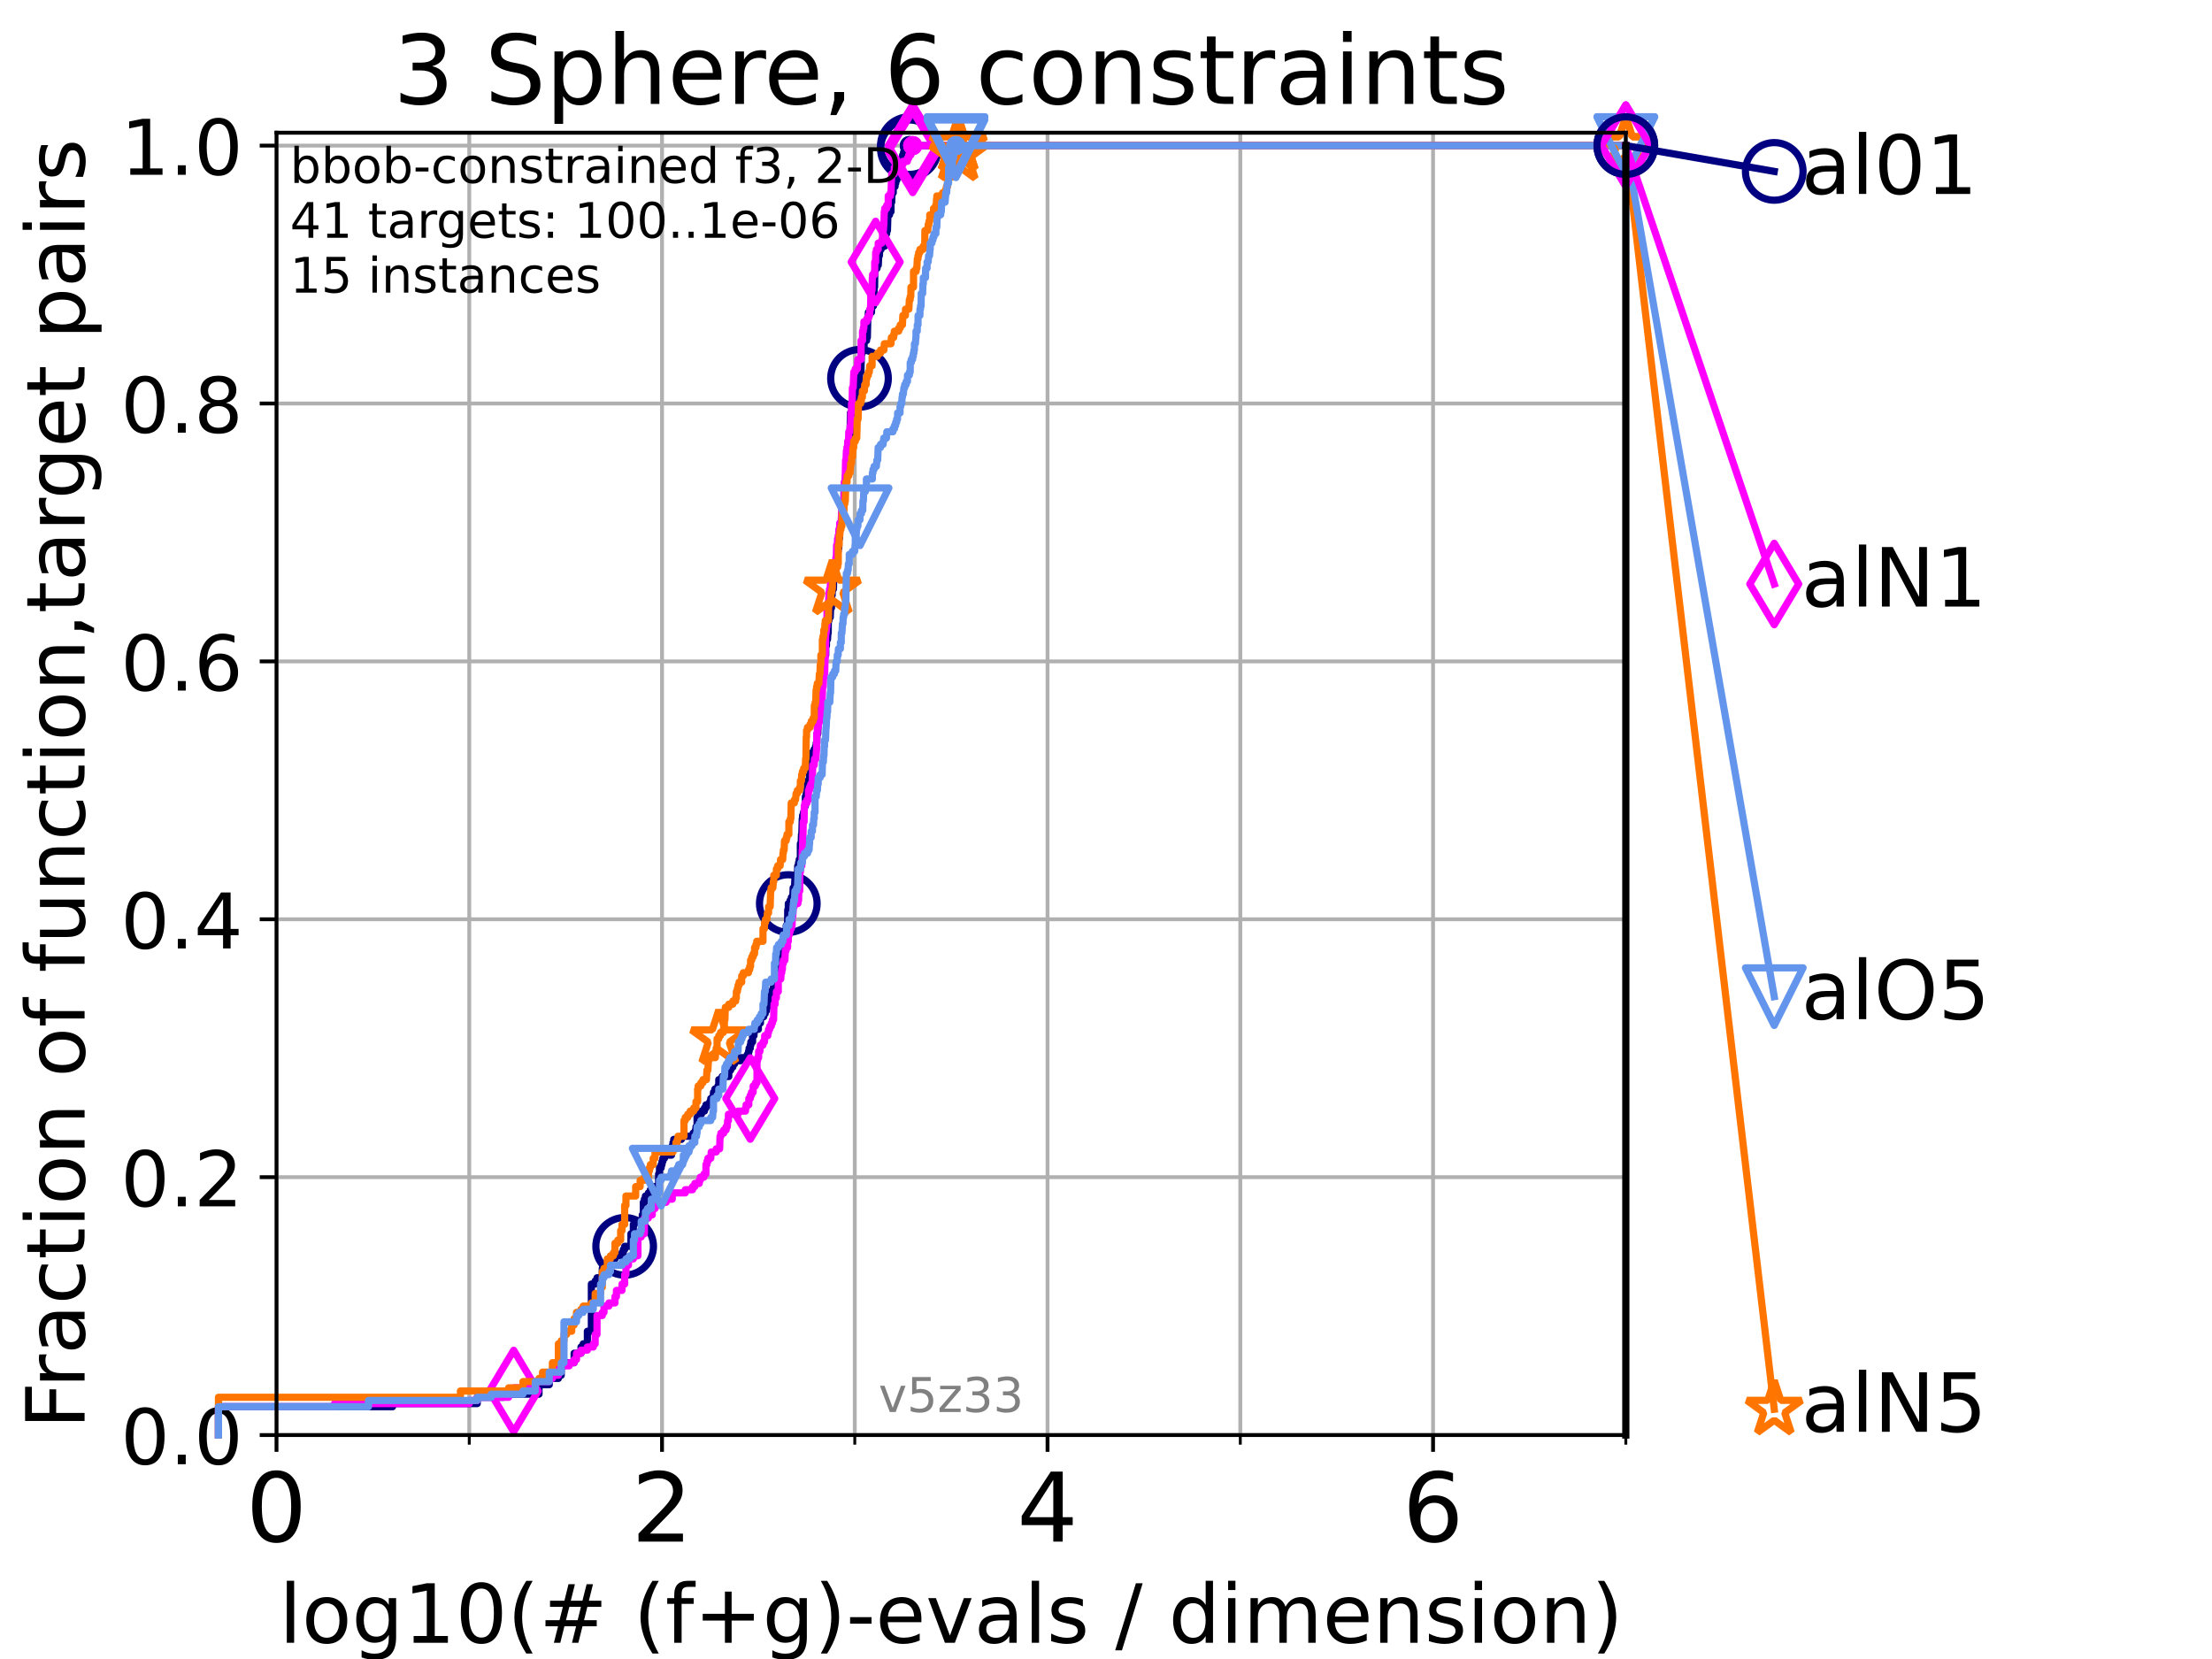 <?xml version="1.0" encoding="utf-8" standalone="no"?>
<!DOCTYPE svg PUBLIC "-//W3C//DTD SVG 1.1//EN"
  "http://www.w3.org/Graphics/SVG/1.1/DTD/svg11.dtd">
<!-- Created with matplotlib (https://matplotlib.org/) -->
<svg height="345.6pt" version="1.1" viewBox="0 0 460.8 345.6" width="460.8pt" xmlns="http://www.w3.org/2000/svg" xmlns:xlink="http://www.w3.org/1999/xlink">
 <defs>
  <style type="text/css">*{stroke-linecap:butt;stroke-linejoin:round;}</style>
 </defs>
 <g id="figure_1">
  <g id="patch_1">
   <path d="M 0 345.6 
L 460.8 345.6 
L 460.8 0 
L 0 0 
z
" style="fill:#ffffff;"/>
  </g>
  <g id="axes_1">
   <g id="patch_2">
    <path d="M 57.6 298.944 
L 338.688 298.944 
L 338.688 27.648 
L 57.6 27.648 
z
" style="fill:#ffffff;"/>
   </g>
   <g id="matplotlib.axis_1">
    <g id="xtick_1">
     <g id="line2d_1">
      <path clip-path="url(#p121e85b533)" d="M 57.6 298.944 
L 57.6 27.648 
" style="fill:none;stroke:#b0b0b0;stroke-linecap:square;stroke-width:0.8;"/>
     </g>
     <g id="line2d_2">
      <defs>
       <path d="M 0 0 
L 0 3.5 
" id="mefadc625ca" style="stroke:#000000;stroke-width:0.8;"/>
      </defs>
      <g>
       <use style="stroke:#000000;stroke-width:0.8;" x="57.6" xlink:href="#mefadc625ca" y="298.944"/>
      </g>
     </g>
     <g id="text_1">
      <!-- 0 -->
      <g transform="translate(51.237 321.141)scale(0.2 -0.2)">
       <defs>
        <path d="M 31.781 66.406 
Q 24.172 66.406 20.328 58.906 
Q 16.5 51.422 16.5 36.375 
Q 16.5 21.391 20.328 13.891 
Q 24.172 6.391 31.781 6.391 
Q 39.453 6.391 43.281 13.891 
Q 47.125 21.391 47.125 36.375 
Q 47.125 51.422 43.281 58.906 
Q 39.453 66.406 31.781 66.406 
z
M 31.781 74.219 
Q 44.047 74.219 50.516 64.516 
Q 56.984 54.828 56.984 36.375 
Q 56.984 17.969 50.516 8.266 
Q 44.047 -1.422 31.781 -1.422 
Q 19.531 -1.422 13.062 8.266 
Q 6.594 17.969 6.594 36.375 
Q 6.594 54.828 13.062 64.516 
Q 19.531 74.219 31.781 74.219 
z
" id="DejaVuSans-48"/>
       </defs>
       <use xlink:href="#DejaVuSans-48"/>
      </g>
     </g>
    </g>
    <g id="xtick_2">
     <g id="line2d_3">
      <path clip-path="url(#p121e85b533)" d="M 137.911 298.944 
L 137.911 27.648 
" style="fill:none;stroke:#b0b0b0;stroke-linecap:square;stroke-width:0.8;"/>
     </g>
     <g id="line2d_4">
      <g>
       <use style="stroke:#000000;stroke-width:0.8;" x="137.911" xlink:href="#mefadc625ca" y="298.944"/>
      </g>
     </g>
     <g id="text_2">
      <!-- 2 -->
      <g transform="translate(131.548 321.141)scale(0.2 -0.2)">
       <defs>
        <path d="M 19.188 8.297 
L 53.609 8.297 
L 53.609 0 
L 7.328 0 
L 7.328 8.297 
Q 12.938 14.109 22.625 23.891 
Q 32.328 33.688 34.812 36.531 
Q 39.547 41.844 41.422 45.531 
Q 43.312 49.219 43.312 52.781 
Q 43.312 58.594 39.234 62.25 
Q 35.156 65.922 28.609 65.922 
Q 23.969 65.922 18.812 64.312 
Q 13.672 62.703 7.812 59.422 
L 7.812 69.391 
Q 13.766 71.781 18.938 73 
Q 24.125 74.219 28.422 74.219 
Q 39.75 74.219 46.484 68.547 
Q 53.219 62.891 53.219 53.422 
Q 53.219 48.922 51.531 44.891 
Q 49.859 40.875 45.406 35.406 
Q 44.188 33.984 37.641 27.219 
Q 31.109 20.453 19.188 8.297 
z
" id="DejaVuSans-50"/>
       </defs>
       <use xlink:href="#DejaVuSans-50"/>
      </g>
     </g>
    </g>
    <g id="xtick_3">
     <g id="line2d_5">
      <path clip-path="url(#p121e85b533)" d="M 218.222 298.944 
L 218.222 27.648 
" style="fill:none;stroke:#b0b0b0;stroke-linecap:square;stroke-width:0.8;"/>
     </g>
     <g id="line2d_6">
      <g>
       <use style="stroke:#000000;stroke-width:0.8;" x="218.222" xlink:href="#mefadc625ca" y="298.944"/>
      </g>
     </g>
     <g id="text_3">
      <!-- 4 -->
      <g transform="translate(211.859 321.141)scale(0.2 -0.2)">
       <defs>
        <path d="M 37.797 64.312 
L 12.891 25.391 
L 37.797 25.391 
z
M 35.203 72.906 
L 47.609 72.906 
L 47.609 25.391 
L 58.016 25.391 
L 58.016 17.188 
L 47.609 17.188 
L 47.609 0 
L 37.797 0 
L 37.797 17.188 
L 4.891 17.188 
L 4.891 26.703 
z
" id="DejaVuSans-52"/>
       </defs>
       <use xlink:href="#DejaVuSans-52"/>
      </g>
     </g>
    </g>
    <g id="xtick_4">
     <g id="line2d_7">
      <path clip-path="url(#p121e85b533)" d="M 298.533 298.944 
L 298.533 27.648 
" style="fill:none;stroke:#b0b0b0;stroke-linecap:square;stroke-width:0.8;"/>
     </g>
     <g id="line2d_8">
      <g>
       <use style="stroke:#000000;stroke-width:0.8;" x="298.533" xlink:href="#mefadc625ca" y="298.944"/>
      </g>
     </g>
     <g id="text_4">
      <!-- 6 -->
      <g transform="translate(292.17 321.141)scale(0.2 -0.2)">
       <defs>
        <path d="M 33.016 40.375 
Q 26.375 40.375 22.484 35.828 
Q 18.609 31.297 18.609 23.391 
Q 18.609 15.531 22.484 10.953 
Q 26.375 6.391 33.016 6.391 
Q 39.656 6.391 43.531 10.953 
Q 47.406 15.531 47.406 23.391 
Q 47.406 31.297 43.531 35.828 
Q 39.656 40.375 33.016 40.375 
z
M 52.594 71.297 
L 52.594 62.312 
Q 48.875 64.062 45.094 64.984 
Q 41.312 65.922 37.594 65.922 
Q 27.828 65.922 22.672 59.328 
Q 17.531 52.734 16.797 39.406 
Q 19.672 43.656 24.016 45.922 
Q 28.375 48.188 33.594 48.188 
Q 44.578 48.188 50.953 41.516 
Q 57.328 34.859 57.328 23.391 
Q 57.328 12.156 50.688 5.359 
Q 44.047 -1.422 33.016 -1.422 
Q 20.359 -1.422 13.672 8.266 
Q 6.984 17.969 6.984 36.375 
Q 6.984 53.656 15.188 63.938 
Q 23.391 74.219 37.203 74.219 
Q 40.922 74.219 44.703 73.484 
Q 48.484 72.75 52.594 71.297 
z
" id="DejaVuSans-54"/>
       </defs>
       <use xlink:href="#DejaVuSans-54"/>
      </g>
     </g>
    </g>
    <g id="xtick_5">
     <g id="line2d_9">
      <path clip-path="url(#p121e85b533)" d="M 97.755 298.944 
L 97.755 27.648 
" style="fill:none;stroke:#b0b0b0;stroke-linecap:square;stroke-width:0.8;"/>
     </g>
     <g id="line2d_10">
      <defs>
       <path d="M 0 0 
L 0 2 
" id="m4ec76a7f84" style="stroke:#000000;stroke-width:0.6;"/>
      </defs>
      <g>
       <use style="stroke:#000000;stroke-width:0.6;" x="97.755" xlink:href="#m4ec76a7f84" y="298.944"/>
      </g>
     </g>
    </g>
    <g id="xtick_6">
     <g id="line2d_11">
      <path clip-path="url(#p121e85b533)" d="M 178.066 298.944 
L 178.066 27.648 
" style="fill:none;stroke:#b0b0b0;stroke-linecap:square;stroke-width:0.8;"/>
     </g>
     <g id="line2d_12">
      <g>
       <use style="stroke:#000000;stroke-width:0.6;" x="178.066" xlink:href="#m4ec76a7f84" y="298.944"/>
      </g>
     </g>
    </g>
    <g id="xtick_7">
     <g id="line2d_13">
      <path clip-path="url(#p121e85b533)" d="M 258.377 298.944 
L 258.377 27.648 
" style="fill:none;stroke:#b0b0b0;stroke-linecap:square;stroke-width:0.8;"/>
     </g>
     <g id="line2d_14">
      <g>
       <use style="stroke:#000000;stroke-width:0.6;" x="258.377" xlink:href="#m4ec76a7f84" y="298.944"/>
      </g>
     </g>
    </g>
    <g id="xtick_8">
     <g id="line2d_15">
      <path clip-path="url(#p121e85b533)" d="M 338.688 298.944 
L 338.688 27.648 
" style="fill:none;stroke:#b0b0b0;stroke-linecap:square;stroke-width:0.8;"/>
     </g>
     <g id="line2d_16">
      <g>
       <use style="stroke:#000000;stroke-width:0.6;" x="338.688" xlink:href="#m4ec76a7f84" y="298.944"/>
      </g>
     </g>
    </g>
    <g id="text_5">
     <!-- log10(# (f+g)-evals / dimension) -->
     <g transform="translate(58.145 342.218)scale(0.17 -0.17)">
      <defs>
       <path d="M 9.422 75.984 
L 18.406 75.984 
L 18.406 0 
L 9.422 0 
z
" id="DejaVuSans-108"/>
       <path d="M 30.609 48.391 
Q 23.391 48.391 19.188 42.75 
Q 14.984 37.109 14.984 27.297 
Q 14.984 17.484 19.156 11.844 
Q 23.344 6.203 30.609 6.203 
Q 37.797 6.203 41.984 11.859 
Q 46.188 17.531 46.188 27.297 
Q 46.188 37.016 41.984 42.703 
Q 37.797 48.391 30.609 48.391 
z
M 30.609 56 
Q 42.328 56 49.016 48.375 
Q 55.719 40.766 55.719 27.297 
Q 55.719 13.875 49.016 6.219 
Q 42.328 -1.422 30.609 -1.422 
Q 18.844 -1.422 12.172 6.219 
Q 5.516 13.875 5.516 27.297 
Q 5.516 40.766 12.172 48.375 
Q 18.844 56 30.609 56 
z
" id="DejaVuSans-111"/>
       <path d="M 45.406 27.984 
Q 45.406 37.75 41.375 43.109 
Q 37.359 48.484 30.078 48.484 
Q 22.859 48.484 18.828 43.109 
Q 14.797 37.75 14.797 27.984 
Q 14.797 18.266 18.828 12.891 
Q 22.859 7.516 30.078 7.516 
Q 37.359 7.516 41.375 12.891 
Q 45.406 18.266 45.406 27.984 
z
M 54.391 6.781 
Q 54.391 -7.172 48.188 -13.984 
Q 42 -20.797 29.203 -20.797 
Q 24.469 -20.797 20.266 -20.094 
Q 16.062 -19.391 12.109 -17.922 
L 12.109 -9.188 
Q 16.062 -11.328 19.922 -12.344 
Q 23.781 -13.375 27.781 -13.375 
Q 36.625 -13.375 41.016 -8.766 
Q 45.406 -4.156 45.406 5.172 
L 45.406 9.625 
Q 42.625 4.781 38.281 2.391 
Q 33.938 0 27.875 0 
Q 17.828 0 11.672 7.656 
Q 5.516 15.328 5.516 27.984 
Q 5.516 40.672 11.672 48.328 
Q 17.828 56 27.875 56 
Q 33.938 56 38.281 53.609 
Q 42.625 51.219 45.406 46.391 
L 45.406 54.688 
L 54.391 54.688 
z
" id="DejaVuSans-103"/>
       <path d="M 12.406 8.297 
L 28.516 8.297 
L 28.516 63.922 
L 10.984 60.406 
L 10.984 69.391 
L 28.422 72.906 
L 38.281 72.906 
L 38.281 8.297 
L 54.391 8.297 
L 54.391 0 
L 12.406 0 
z
" id="DejaVuSans-49"/>
       <path d="M 31 75.875 
Q 24.469 64.656 21.281 53.656 
Q 18.109 42.672 18.109 31.391 
Q 18.109 20.125 21.312 9.062 
Q 24.516 -2 31 -13.188 
L 23.188 -13.188 
Q 15.875 -1.703 12.234 9.375 
Q 8.594 20.453 8.594 31.391 
Q 8.594 42.281 12.203 53.312 
Q 15.828 64.359 23.188 75.875 
z
" id="DejaVuSans-40"/>
       <path d="M 51.125 44 
L 36.922 44 
L 32.812 27.688 
L 47.125 27.688 
z
M 43.797 71.781 
L 38.719 51.516 
L 52.984 51.516 
L 58.109 71.781 
L 65.922 71.781 
L 60.891 51.516 
L 76.125 51.516 
L 76.125 44 
L 58.984 44 
L 54.984 27.688 
L 70.516 27.688 
L 70.516 20.219 
L 53.078 20.219 
L 48 0 
L 40.188 0 
L 45.219 20.219 
L 30.906 20.219 
L 25.875 0 
L 18.016 0 
L 23.094 20.219 
L 7.719 20.219 
L 7.719 27.688 
L 24.906 27.688 
L 29 44 
L 13.281 44 
L 13.281 51.516 
L 30.906 51.516 
L 35.891 71.781 
z
" id="DejaVuSans-35"/>
       <path id="DejaVuSans-32"/>
       <path d="M 37.109 75.984 
L 37.109 68.5 
L 28.516 68.5 
Q 23.688 68.5 21.797 66.547 
Q 19.922 64.594 19.922 59.516 
L 19.922 54.688 
L 34.719 54.688 
L 34.719 47.703 
L 19.922 47.703 
L 19.922 0 
L 10.891 0 
L 10.891 47.703 
L 2.297 47.703 
L 2.297 54.688 
L 10.891 54.688 
L 10.891 58.5 
Q 10.891 67.625 15.141 71.797 
Q 19.391 75.984 28.609 75.984 
z
" id="DejaVuSans-102"/>
       <path d="M 46 62.703 
L 46 35.5 
L 73.188 35.5 
L 73.188 27.203 
L 46 27.203 
L 46 0 
L 37.797 0 
L 37.797 27.203 
L 10.594 27.203 
L 10.594 35.5 
L 37.797 35.5 
L 37.797 62.703 
z
" id="DejaVuSans-43"/>
       <path d="M 8.016 75.875 
L 15.828 75.875 
Q 23.141 64.359 26.781 53.312 
Q 30.422 42.281 30.422 31.391 
Q 30.422 20.453 26.781 9.375 
Q 23.141 -1.703 15.828 -13.188 
L 8.016 -13.188 
Q 14.5 -2 17.703 9.062 
Q 20.906 20.125 20.906 31.391 
Q 20.906 42.672 17.703 53.656 
Q 14.5 64.656 8.016 75.875 
z
" id="DejaVuSans-41"/>
       <path d="M 4.891 31.391 
L 31.203 31.391 
L 31.203 23.391 
L 4.891 23.391 
z
" id="DejaVuSans-45"/>
       <path d="M 56.203 29.594 
L 56.203 25.203 
L 14.891 25.203 
Q 15.484 15.922 20.484 11.062 
Q 25.484 6.203 34.422 6.203 
Q 39.594 6.203 44.453 7.469 
Q 49.312 8.734 54.109 11.281 
L 54.109 2.781 
Q 49.266 0.734 44.188 -0.344 
Q 39.109 -1.422 33.891 -1.422 
Q 20.797 -1.422 13.156 6.188 
Q 5.516 13.812 5.516 26.812 
Q 5.516 40.234 12.766 48.109 
Q 20.016 56 32.328 56 
Q 43.359 56 49.781 48.891 
Q 56.203 41.797 56.203 29.594 
z
M 47.219 32.234 
Q 47.125 39.594 43.094 43.984 
Q 39.062 48.391 32.422 48.391 
Q 24.906 48.391 20.391 44.141 
Q 15.875 39.891 15.188 32.172 
z
" id="DejaVuSans-101"/>
       <path d="M 2.984 54.688 
L 12.5 54.688 
L 29.594 8.797 
L 46.688 54.688 
L 56.203 54.688 
L 35.688 0 
L 23.484 0 
z
" id="DejaVuSans-118"/>
       <path d="M 34.281 27.484 
Q 23.391 27.484 19.188 25 
Q 14.984 22.516 14.984 16.5 
Q 14.984 11.719 18.141 8.906 
Q 21.297 6.109 26.703 6.109 
Q 34.188 6.109 38.703 11.406 
Q 43.219 16.703 43.219 25.484 
L 43.219 27.484 
z
M 52.203 31.203 
L 52.203 0 
L 43.219 0 
L 43.219 8.297 
Q 40.141 3.328 35.547 0.953 
Q 30.953 -1.422 24.312 -1.422 
Q 15.922 -1.422 10.953 3.297 
Q 6 8.016 6 15.922 
Q 6 25.141 12.172 29.828 
Q 18.359 34.516 30.609 34.516 
L 43.219 34.516 
L 43.219 35.406 
Q 43.219 41.609 39.141 45 
Q 35.062 48.391 27.688 48.391 
Q 23 48.391 18.547 47.266 
Q 14.109 46.141 10.016 43.891 
L 10.016 52.203 
Q 14.938 54.109 19.578 55.047 
Q 24.219 56 28.609 56 
Q 40.484 56 46.344 49.844 
Q 52.203 43.703 52.203 31.203 
z
" id="DejaVuSans-97"/>
       <path d="M 44.281 53.078 
L 44.281 44.578 
Q 40.484 46.531 36.375 47.5 
Q 32.281 48.484 27.875 48.484 
Q 21.188 48.484 17.844 46.438 
Q 14.5 44.391 14.5 40.281 
Q 14.5 37.156 16.891 35.375 
Q 19.281 33.594 26.516 31.984 
L 29.594 31.297 
Q 39.156 29.25 43.188 25.516 
Q 47.219 21.781 47.219 15.094 
Q 47.219 7.469 41.188 3.016 
Q 35.156 -1.422 24.609 -1.422 
Q 20.219 -1.422 15.453 -0.562 
Q 10.688 0.297 5.422 2 
L 5.422 11.281 
Q 10.406 8.688 15.234 7.391 
Q 20.062 6.109 24.812 6.109 
Q 31.156 6.109 34.562 8.281 
Q 37.984 10.453 37.984 14.406 
Q 37.984 18.062 35.516 20.016 
Q 33.062 21.969 24.703 23.781 
L 21.578 24.516 
Q 13.234 26.266 9.516 29.906 
Q 5.812 33.547 5.812 39.891 
Q 5.812 47.609 11.281 51.797 
Q 16.75 56 26.812 56 
Q 31.781 56 36.172 55.266 
Q 40.578 54.547 44.281 53.078 
z
" id="DejaVuSans-115"/>
       <path d="M 25.391 72.906 
L 33.688 72.906 
L 8.297 -9.281 
L 0 -9.281 
z
" id="DejaVuSans-47"/>
       <path d="M 45.406 46.391 
L 45.406 75.984 
L 54.391 75.984 
L 54.391 0 
L 45.406 0 
L 45.406 8.203 
Q 42.578 3.328 38.25 0.953 
Q 33.938 -1.422 27.875 -1.422 
Q 17.969 -1.422 11.734 6.484 
Q 5.516 14.406 5.516 27.297 
Q 5.516 40.188 11.734 48.094 
Q 17.969 56 27.875 56 
Q 33.938 56 38.25 53.625 
Q 42.578 51.266 45.406 46.391 
z
M 14.797 27.297 
Q 14.797 17.391 18.875 11.75 
Q 22.953 6.109 30.078 6.109 
Q 37.203 6.109 41.297 11.75 
Q 45.406 17.391 45.406 27.297 
Q 45.406 37.203 41.297 42.844 
Q 37.203 48.484 30.078 48.484 
Q 22.953 48.484 18.875 42.844 
Q 14.797 37.203 14.797 27.297 
z
" id="DejaVuSans-100"/>
       <path d="M 9.422 54.688 
L 18.406 54.688 
L 18.406 0 
L 9.422 0 
z
M 9.422 75.984 
L 18.406 75.984 
L 18.406 64.594 
L 9.422 64.594 
z
" id="DejaVuSans-105"/>
       <path d="M 52 44.188 
Q 55.375 50.25 60.062 53.125 
Q 64.75 56 71.094 56 
Q 79.641 56 84.281 50.016 
Q 88.922 44.047 88.922 33.016 
L 88.922 0 
L 79.891 0 
L 79.891 32.719 
Q 79.891 40.578 77.094 44.375 
Q 74.312 48.188 68.609 48.188 
Q 61.625 48.188 57.562 43.547 
Q 53.516 38.922 53.516 30.906 
L 53.516 0 
L 44.484 0 
L 44.484 32.719 
Q 44.484 40.625 41.703 44.406 
Q 38.922 48.188 33.109 48.188 
Q 26.219 48.188 22.156 43.531 
Q 18.109 38.875 18.109 30.906 
L 18.109 0 
L 9.078 0 
L 9.078 54.688 
L 18.109 54.688 
L 18.109 46.188 
Q 21.188 51.219 25.484 53.609 
Q 29.781 56 35.688 56 
Q 41.656 56 45.828 52.969 
Q 50 49.953 52 44.188 
z
" id="DejaVuSans-109"/>
       <path d="M 54.891 33.016 
L 54.891 0 
L 45.906 0 
L 45.906 32.719 
Q 45.906 40.484 42.875 44.328 
Q 39.844 48.188 33.797 48.188 
Q 26.516 48.188 22.312 43.547 
Q 18.109 38.922 18.109 30.906 
L 18.109 0 
L 9.078 0 
L 9.078 54.688 
L 18.109 54.688 
L 18.109 46.188 
Q 21.344 51.125 25.703 53.562 
Q 30.078 56 35.797 56 
Q 45.219 56 50.047 50.172 
Q 54.891 44.344 54.891 33.016 
z
" id="DejaVuSans-110"/>
      </defs>
      <use xlink:href="#DejaVuSans-108"/>
      <use x="27.783" xlink:href="#DejaVuSans-111"/>
      <use x="88.965" xlink:href="#DejaVuSans-103"/>
      <use x="152.441" xlink:href="#DejaVuSans-49"/>
      <use x="216.064" xlink:href="#DejaVuSans-48"/>
      <use x="279.688" xlink:href="#DejaVuSans-40"/>
      <use x="318.701" xlink:href="#DejaVuSans-35"/>
      <use x="402.49" xlink:href="#DejaVuSans-32"/>
      <use x="434.277" xlink:href="#DejaVuSans-40"/>
      <use x="473.291" xlink:href="#DejaVuSans-102"/>
      <use x="508.496" xlink:href="#DejaVuSans-43"/>
      <use x="592.285" xlink:href="#DejaVuSans-103"/>
      <use x="655.762" xlink:href="#DejaVuSans-41"/>
      <use x="694.775" xlink:href="#DejaVuSans-45"/>
      <use x="730.859" xlink:href="#DejaVuSans-101"/>
      <use x="792.383" xlink:href="#DejaVuSans-118"/>
      <use x="851.562" xlink:href="#DejaVuSans-97"/>
      <use x="912.842" xlink:href="#DejaVuSans-108"/>
      <use x="940.625" xlink:href="#DejaVuSans-115"/>
      <use x="992.725" xlink:href="#DejaVuSans-32"/>
      <use x="1024.512" xlink:href="#DejaVuSans-47"/>
      <use x="1058.203" xlink:href="#DejaVuSans-32"/>
      <use x="1089.99" xlink:href="#DejaVuSans-100"/>
      <use x="1153.467" xlink:href="#DejaVuSans-105"/>
      <use x="1181.25" xlink:href="#DejaVuSans-109"/>
      <use x="1278.662" xlink:href="#DejaVuSans-101"/>
      <use x="1340.186" xlink:href="#DejaVuSans-110"/>
      <use x="1403.564" xlink:href="#DejaVuSans-115"/>
      <use x="1455.664" xlink:href="#DejaVuSans-105"/>
      <use x="1483.447" xlink:href="#DejaVuSans-111"/>
      <use x="1544.629" xlink:href="#DejaVuSans-110"/>
      <use x="1608.008" xlink:href="#DejaVuSans-41"/>
     </g>
    </g>
   </g>
   <g id="matplotlib.axis_2">
    <g id="ytick_1">
     <g id="line2d_17">
      <path clip-path="url(#p121e85b533)" d="M 57.6 298.944 
L 338.688 298.944 
" style="fill:none;stroke:#b0b0b0;stroke-linecap:square;stroke-width:0.8;"/>
     </g>
     <g id="line2d_18">
      <defs>
       <path d="M 0 0 
L -3.5 0 
" id="m26aa71a080" style="stroke:#000000;stroke-width:0.8;"/>
      </defs>
      <g>
       <use style="stroke:#000000;stroke-width:0.8;" x="57.6" xlink:href="#m26aa71a080" y="298.944"/>
      </g>
     </g>
     <g id="text_6">
      <!-- 0.0 -->
      <g transform="translate(25.155 305.023)scale(0.16 -0.16)">
       <defs>
        <path d="M 10.688 12.406 
L 21 12.406 
L 21 0 
L 10.688 0 
z
" id="DejaVuSans-46"/>
       </defs>
       <use xlink:href="#DejaVuSans-48"/>
       <use x="63.623" xlink:href="#DejaVuSans-46"/>
       <use x="95.41" xlink:href="#DejaVuSans-48"/>
      </g>
     </g>
    </g>
    <g id="ytick_2">
     <g id="line2d_19">
      <path clip-path="url(#p121e85b533)" d="M 57.6 245.222 
L 338.688 245.222 
" style="fill:none;stroke:#b0b0b0;stroke-linecap:square;stroke-width:0.8;"/>
     </g>
     <g id="line2d_20">
      <g>
       <use style="stroke:#000000;stroke-width:0.8;" x="57.6" xlink:href="#m26aa71a080" y="245.222"/>
      </g>
     </g>
     <g id="text_7">
      <!-- 0.2 -->
      <g transform="translate(25.155 251.301)scale(0.16 -0.16)">
       <use xlink:href="#DejaVuSans-48"/>
       <use x="63.623" xlink:href="#DejaVuSans-46"/>
       <use x="95.41" xlink:href="#DejaVuSans-50"/>
      </g>
     </g>
    </g>
    <g id="ytick_3">
     <g id="line2d_21">
      <path clip-path="url(#p121e85b533)" d="M 57.6 191.5 
L 338.688 191.5 
" style="fill:none;stroke:#b0b0b0;stroke-linecap:square;stroke-width:0.8;"/>
     </g>
     <g id="line2d_22">
      <g>
       <use style="stroke:#000000;stroke-width:0.8;" x="57.6" xlink:href="#m26aa71a080" y="191.5"/>
      </g>
     </g>
     <g id="text_8">
      <!-- 0.4 -->
      <g transform="translate(25.155 197.579)scale(0.16 -0.16)">
       <use xlink:href="#DejaVuSans-48"/>
       <use x="63.623" xlink:href="#DejaVuSans-46"/>
       <use x="95.41" xlink:href="#DejaVuSans-52"/>
      </g>
     </g>
    </g>
    <g id="ytick_4">
     <g id="line2d_23">
      <path clip-path="url(#p121e85b533)" d="M 57.6 137.778 
L 338.688 137.778 
" style="fill:none;stroke:#b0b0b0;stroke-linecap:square;stroke-width:0.8;"/>
     </g>
     <g id="line2d_24">
      <g>
       <use style="stroke:#000000;stroke-width:0.8;" x="57.6" xlink:href="#m26aa71a080" y="137.778"/>
      </g>
     </g>
     <g id="text_9">
      <!-- 0.6 -->
      <g transform="translate(25.155 143.857)scale(0.16 -0.16)">
       <use xlink:href="#DejaVuSans-48"/>
       <use x="63.623" xlink:href="#DejaVuSans-46"/>
       <use x="95.41" xlink:href="#DejaVuSans-54"/>
      </g>
     </g>
    </g>
    <g id="ytick_5">
     <g id="line2d_25">
      <path clip-path="url(#p121e85b533)" d="M 57.6 84.056 
L 338.688 84.056 
" style="fill:none;stroke:#b0b0b0;stroke-linecap:square;stroke-width:0.8;"/>
     </g>
     <g id="line2d_26">
      <g>
       <use style="stroke:#000000;stroke-width:0.8;" x="57.6" xlink:href="#m26aa71a080" y="84.056"/>
      </g>
     </g>
     <g id="text_10">
      <!-- 0.8 -->
      <g transform="translate(25.155 90.135)scale(0.16 -0.16)">
       <defs>
        <path d="M 31.781 34.625 
Q 24.75 34.625 20.719 30.859 
Q 16.703 27.094 16.703 20.516 
Q 16.703 13.922 20.719 10.156 
Q 24.75 6.391 31.781 6.391 
Q 38.812 6.391 42.859 10.172 
Q 46.922 13.969 46.922 20.516 
Q 46.922 27.094 42.891 30.859 
Q 38.875 34.625 31.781 34.625 
z
M 21.922 38.812 
Q 15.578 40.375 12.031 44.719 
Q 8.5 49.078 8.5 55.328 
Q 8.5 64.062 14.719 69.141 
Q 20.953 74.219 31.781 74.219 
Q 42.672 74.219 48.875 69.141 
Q 55.078 64.062 55.078 55.328 
Q 55.078 49.078 51.531 44.719 
Q 48 40.375 41.703 38.812 
Q 48.828 37.156 52.797 32.312 
Q 56.781 27.484 56.781 20.516 
Q 56.781 9.906 50.312 4.234 
Q 43.844 -1.422 31.781 -1.422 
Q 19.734 -1.422 13.25 4.234 
Q 6.781 9.906 6.781 20.516 
Q 6.781 27.484 10.781 32.312 
Q 14.797 37.156 21.922 38.812 
z
M 18.312 54.391 
Q 18.312 48.734 21.844 45.562 
Q 25.391 42.391 31.781 42.391 
Q 38.141 42.391 41.719 45.562 
Q 45.312 48.734 45.312 54.391 
Q 45.312 60.062 41.719 63.234 
Q 38.141 66.406 31.781 66.406 
Q 25.391 66.406 21.844 63.234 
Q 18.312 60.062 18.312 54.391 
z
" id="DejaVuSans-56"/>
       </defs>
       <use xlink:href="#DejaVuSans-48"/>
       <use x="63.623" xlink:href="#DejaVuSans-46"/>
       <use x="95.41" xlink:href="#DejaVuSans-56"/>
      </g>
     </g>
    </g>
    <g id="ytick_6">
     <g id="line2d_27">
      <path clip-path="url(#p121e85b533)" d="M 57.6 30.334 
L 338.688 30.334 
" style="fill:none;stroke:#b0b0b0;stroke-linecap:square;stroke-width:0.8;"/>
     </g>
     <g id="line2d_28">
      <g>
       <use style="stroke:#000000;stroke-width:0.8;" x="57.6" xlink:href="#m26aa71a080" y="30.334"/>
      </g>
     </g>
     <g id="text_11">
      <!-- 1.0 -->
      <g transform="translate(25.155 36.413)scale(0.16 -0.16)">
       <use xlink:href="#DejaVuSans-49"/>
       <use x="63.623" xlink:href="#DejaVuSans-46"/>
       <use x="95.41" xlink:href="#DejaVuSans-48"/>
      </g>
     </g>
    </g>
    <g id="text_12">
     <!-- Fraction of function,target pairs -->
     <g transform="translate(17.62 297.681)rotate(-90)scale(0.17 -0.17)">
      <defs>
       <path d="M 9.812 72.906 
L 51.703 72.906 
L 51.703 64.594 
L 19.672 64.594 
L 19.672 43.109 
L 48.578 43.109 
L 48.578 34.812 
L 19.672 34.812 
L 19.672 0 
L 9.812 0 
z
" id="DejaVuSans-70"/>
       <path d="M 41.109 46.297 
Q 39.594 47.172 37.812 47.578 
Q 36.031 48 33.891 48 
Q 26.266 48 22.188 43.047 
Q 18.109 38.094 18.109 28.812 
L 18.109 0 
L 9.078 0 
L 9.078 54.688 
L 18.109 54.688 
L 18.109 46.188 
Q 20.953 51.172 25.484 53.578 
Q 30.031 56 36.531 56 
Q 37.453 56 38.578 55.875 
Q 39.703 55.766 41.062 55.516 
z
" id="DejaVuSans-114"/>
       <path d="M 48.781 52.594 
L 48.781 44.188 
Q 44.969 46.297 41.141 47.344 
Q 37.312 48.391 33.406 48.391 
Q 24.656 48.391 19.812 42.844 
Q 14.984 37.312 14.984 27.297 
Q 14.984 17.281 19.812 11.734 
Q 24.656 6.203 33.406 6.203 
Q 37.312 6.203 41.141 7.25 
Q 44.969 8.297 48.781 10.406 
L 48.781 2.094 
Q 45.016 0.344 40.984 -0.531 
Q 36.969 -1.422 32.422 -1.422 
Q 20.062 -1.422 12.781 6.344 
Q 5.516 14.109 5.516 27.297 
Q 5.516 40.672 12.859 48.328 
Q 20.219 56 33.016 56 
Q 37.156 56 41.109 55.141 
Q 45.062 54.297 48.781 52.594 
z
" id="DejaVuSans-99"/>
       <path d="M 18.312 70.219 
L 18.312 54.688 
L 36.812 54.688 
L 36.812 47.703 
L 18.312 47.703 
L 18.312 18.016 
Q 18.312 11.328 20.141 9.422 
Q 21.969 7.516 27.594 7.516 
L 36.812 7.516 
L 36.812 0 
L 27.594 0 
Q 17.188 0 13.234 3.875 
Q 9.281 7.766 9.281 18.016 
L 9.281 47.703 
L 2.688 47.703 
L 2.688 54.688 
L 9.281 54.688 
L 9.281 70.219 
z
" id="DejaVuSans-116"/>
       <path d="M 8.5 21.578 
L 8.5 54.688 
L 17.484 54.688 
L 17.484 21.922 
Q 17.484 14.156 20.5 10.266 
Q 23.531 6.391 29.594 6.391 
Q 36.859 6.391 41.078 11.031 
Q 45.312 15.672 45.312 23.688 
L 45.312 54.688 
L 54.297 54.688 
L 54.297 0 
L 45.312 0 
L 45.312 8.406 
Q 42.047 3.422 37.719 1 
Q 33.406 -1.422 27.688 -1.422 
Q 18.266 -1.422 13.375 4.438 
Q 8.5 10.297 8.5 21.578 
z
M 31.109 56 
z
" id="DejaVuSans-117"/>
       <path d="M 11.719 12.406 
L 22.016 12.406 
L 22.016 4 
L 14.016 -11.625 
L 7.719 -11.625 
L 11.719 4 
z
" id="DejaVuSans-44"/>
       <path d="M 18.109 8.203 
L 18.109 -20.797 
L 9.078 -20.797 
L 9.078 54.688 
L 18.109 54.688 
L 18.109 46.391 
Q 20.953 51.266 25.266 53.625 
Q 29.594 56 35.594 56 
Q 45.562 56 51.781 48.094 
Q 58.016 40.188 58.016 27.297 
Q 58.016 14.406 51.781 6.484 
Q 45.562 -1.422 35.594 -1.422 
Q 29.594 -1.422 25.266 0.953 
Q 20.953 3.328 18.109 8.203 
z
M 48.688 27.297 
Q 48.688 37.203 44.609 42.844 
Q 40.531 48.484 33.406 48.484 
Q 26.266 48.484 22.188 42.844 
Q 18.109 37.203 18.109 27.297 
Q 18.109 17.391 22.188 11.75 
Q 26.266 6.109 33.406 6.109 
Q 40.531 6.109 44.609 11.75 
Q 48.688 17.391 48.688 27.297 
z
" id="DejaVuSans-112"/>
      </defs>
      <use xlink:href="#DejaVuSans-70"/>
      <use x="50.27" xlink:href="#DejaVuSans-114"/>
      <use x="91.383" xlink:href="#DejaVuSans-97"/>
      <use x="152.662" xlink:href="#DejaVuSans-99"/>
      <use x="207.643" xlink:href="#DejaVuSans-116"/>
      <use x="246.852" xlink:href="#DejaVuSans-105"/>
      <use x="274.635" xlink:href="#DejaVuSans-111"/>
      <use x="335.816" xlink:href="#DejaVuSans-110"/>
      <use x="399.195" xlink:href="#DejaVuSans-32"/>
      <use x="430.982" xlink:href="#DejaVuSans-111"/>
      <use x="492.164" xlink:href="#DejaVuSans-102"/>
      <use x="527.369" xlink:href="#DejaVuSans-32"/>
      <use x="559.156" xlink:href="#DejaVuSans-102"/>
      <use x="594.361" xlink:href="#DejaVuSans-117"/>
      <use x="657.74" xlink:href="#DejaVuSans-110"/>
      <use x="721.119" xlink:href="#DejaVuSans-99"/>
      <use x="776.1" xlink:href="#DejaVuSans-116"/>
      <use x="815.309" xlink:href="#DejaVuSans-105"/>
      <use x="843.092" xlink:href="#DejaVuSans-111"/>
      <use x="904.273" xlink:href="#DejaVuSans-110"/>
      <use x="967.652" xlink:href="#DejaVuSans-44"/>
      <use x="999.439" xlink:href="#DejaVuSans-116"/>
      <use x="1038.648" xlink:href="#DejaVuSans-97"/>
      <use x="1099.928" xlink:href="#DejaVuSans-114"/>
      <use x="1139.291" xlink:href="#DejaVuSans-103"/>
      <use x="1202.768" xlink:href="#DejaVuSans-101"/>
      <use x="1264.291" xlink:href="#DejaVuSans-116"/>
      <use x="1303.5" xlink:href="#DejaVuSans-32"/>
      <use x="1335.287" xlink:href="#DejaVuSans-112"/>
      <use x="1398.764" xlink:href="#DejaVuSans-97"/>
      <use x="1460.043" xlink:href="#DejaVuSans-105"/>
      <use x="1487.826" xlink:href="#DejaVuSans-114"/>
      <use x="1528.939" xlink:href="#DejaVuSans-115"/>
     </g>
    </g>
   </g>
   <g id="line2d_29">
    <defs>
     <path d="M 0 1.5 
C 0.398 1.5 0.779 1.342 1.061 1.061 
C 1.342 0.779 1.5 0.398 1.5 0 
C 1.5 -0.398 1.342 -0.779 1.061 -1.061 
C 0.779 -1.342 0.398 -1.5 0 -1.5 
C -0.398 -1.5 -0.779 -1.342 -1.061 -1.061 
C -1.342 -0.779 -1.5 -0.398 -1.5 0 
C -1.5 0.398 -1.342 0.779 -1.061 1.061 
C -0.779 1.342 -0.398 1.5 0 1.5 
z
" id="m6d768f191a" style="stroke:#000080;"/>
    </defs>
    <g>
     <use style="fill:#000080;stroke:#000080;" x="189.442" xlink:href="#m6d768f191a" y="30.334"/>
     <use style="fill:#000080;stroke:#000080;" x="189.442" xlink:href="#m6d768f191a" y="30.334"/>
    </g>
   </g>
   <g id="line2d_30">
    <path d="M 45.512 298.944 
L 45.512 293.048 
L 81.776 293.048 
L 81.776 292.393 
L 99.418 292.393 
L 99.418 291.082 
L 104.826 291.082 
L 104.826 290.427 
L 112.281 290.427 
L 112.281 288.462 
L 114.419 288.462 
L 114.419 287.151 
L 116.323 287.151 
L 116.323 286.496 
L 116.914 286.496 
L 116.914 284.531 
L 117.486 284.531 
L 117.486 283.876 
L 119.603 283.876 
L 119.603 281.91 
L 121.037 281.91 
L 121.037 280.6 
L 121.49 280.6 
L 121.49 279.945 
L 122.362 279.945 
L 122.362 277.324 
L 123.193 277.324 
L 123.193 267.497 
L 123.985 267.497 
L 123.985 266.842 
L 124.369 266.842 
L 124.369 266.187 
L 125.471 266.187 
L 125.471 264.221 
L 125.823 264.221 
L 125.823 263.566 
L 126.507 263.566 
L 126.507 262.911 
L 127.485 262.911 
L 127.485 262.256 
L 128.108 262.256 
L 128.108 261.601 
L 129.574 261.601 
L 129.574 260.946 
L 129.853 260.946 
L 129.853 260.29 
L 130.128 260.29 
L 130.128 259.635 
L 131.44 259.635 
L 131.44 257.015 
L 131.938 257.015 
L 131.938 255.049 
L 132.182 255.049 
L 132.182 254.394 
L 133.8 254.394 
L 133.8 253.084 
L 134.019 253.084 
L 134.019 250.463 
L 134.236 250.463 
L 134.236 249.808 
L 134.45 249.808 
L 134.45 249.153 
L 135.077 249.153 
L 135.077 248.498 
L 135.482 248.498 
L 135.482 247.843 
L 135.879 247.843 
L 135.879 247.187 
L 137.199 247.187 
L 137.199 244.567 
L 137.38 244.567 
L 137.38 243.257 
L 137.736 243.257 
L 137.736 242.601 
L 137.911 242.601 
L 137.911 241.946 
L 138.084 241.946 
L 138.084 241.291 
L 138.426 241.291 
L 138.426 240.636 
L 139.887 240.636 
L 139.887 239.326 
L 140.042 239.326 
L 140.042 238.671 
L 140.196 238.671 
L 140.196 238.015 
L 140.348 238.015 
L 140.348 237.36 
L 141.941 237.36 
L 141.941 236.705 
L 144.391 236.705 
L 144.391 236.05 
L 144.865 236.05 
L 144.865 235.395 
L 144.982 235.395 
L 144.982 234.74 
L 145.213 234.74 
L 145.213 232.774 
L 145.441 232.774 
L 145.441 232.119 
L 146.107 232.119 
L 146.107 231.464 
L 146.749 231.464 
L 146.749 230.809 
L 147.062 230.809 
L 147.062 230.154 
L 147.868 230.154 
L 147.868 229.499 
L 148.064 229.499 
L 148.064 228.843 
L 148.545 228.843 
L 148.639 227.533 
L 148.92 227.533 
L 148.92 226.878 
L 149.557 226.878 
L 149.557 226.223 
L 149.735 226.223 
L 149.735 224.912 
L 150.429 224.912 
L 150.429 224.257 
L 151.819 224.257 
L 151.819 222.947 
L 152.207 222.947 
L 152.207 222.292 
L 152.662 222.292 
L 152.662 221.637 
L 153.032 221.637 
L 153.032 220.982 
L 154.236 220.982 
L 154.236 220.326 
L 155.679 220.326 
L 155.679 219.671 
L 155.929 219.671 
L 155.929 219.016 
L 156.053 219.016 
L 156.053 218.361 
L 156.297 218.361 
L 156.297 217.706 
L 156.418 217.706 
L 156.418 217.051 
L 156.777 217.051 
L 156.777 215.74 
L 157.07 215.74 
L 157.128 214.43 
L 157.976 214.43 
L 157.976 213.12 
L 158.412 213.12 
L 158.412 211.81 
L 159.098 211.81 
L 159.098 211.154 
L 159.406 211.154 
L 159.406 210.499 
L 159.708 210.499 
L 159.708 209.844 
L 159.858 209.844 
L 159.858 209.189 
L 160.055 209.189 
L 160.055 208.534 
L 160.394 208.534 
L 160.49 207.224 
L 160.633 207.224 
L 160.633 206.568 
L 161.008 206.568 
L 161.008 205.913 
L 161.146 205.913 
L 161.192 203.948 
L 161.601 203.948 
L 161.601 200.672 
L 162.346 200.672 
L 162.346 200.017 
L 162.56 200.017 
L 162.56 199.362 
L 162.729 199.362 
L 162.813 198.052 
L 163.267 198.052 
L 163.307 196.086 
L 163.469 196.086 
L 163.469 194.776 
L 163.789 194.776 
L 163.789 192.81 
L 164.063 192.81 
L 164.102 189.535 
L 164.218 189.535 
L 164.218 188.224 
L 164.6 188.224 
L 164.6 187.569 
L 164.862 187.569 
L 164.862 186.914 
L 165.157 186.914 
L 165.23 184.949 
L 165.519 184.949 
L 165.59 182.983 
L 166.083 182.983 
L 166.186 180.363 
L 166.358 180.363 
L 166.358 179.707 
L 166.494 179.707 
L 166.494 179.052 
L 166.729 179.052 
L 166.729 175.777 
L 166.895 175.777 
L 166.962 173.811 
L 167.027 173.811 
L 167.126 170.535 
L 167.191 170.535 
L 167.191 169.88 
L 167.385 169.88 
L 167.385 169.225 
L 167.513 169.225 
L 167.609 167.915 
L 167.767 167.915 
L 167.767 165.949 
L 167.955 165.949 
L 167.955 165.294 
L 168.11 165.294 
L 168.202 163.329 
L 168.263 163.329 
L 168.263 162.674 
L 168.597 162.674 
L 168.657 160.053 
L 168.806 160.053 
L 168.835 158.743 
L 168.953 158.743 
L 169.012 157.432 
L 169.187 157.432 
L 169.187 156.777 
L 169.588 156.777 
L 169.588 156.122 
L 169.898 156.122 
L 169.898 155.467 
L 170.036 155.467 
L 170.036 154.812 
L 170.174 154.812 
L 170.174 152.846 
L 170.365 152.846 
L 170.419 148.916 
L 170.5 148.916 
L 170.581 147.605 
L 170.634 147.605 
L 170.634 144.33 
L 170.767 144.33 
L 170.767 143.019 
L 170.952 143.019 
L 171.004 139.743 
L 171.16 139.743 
L 171.16 137.778 
L 171.494 137.778 
L 171.494 137.123 
L 171.696 137.123 
L 171.696 136.468 
L 172.02 136.468 
L 172.02 134.502 
L 172.167 134.502 
L 172.167 133.192 
L 172.386 133.192 
L 172.458 131.882 
L 172.53 131.882 
L 172.554 129.261 
L 172.697 129.261 
L 172.697 128.606 
L 172.956 128.606 
L 173.026 126.641 
L 173.211 126.641 
L 173.257 124.02 
L 173.349 124.02 
L 173.395 122.71 
L 173.621 122.71 
L 173.666 120.744 
L 173.823 120.744 
L 173.823 120.089 
L 174.022 120.089 
L 174.131 117.469 
L 174.434 117.469 
L 174.52 114.848 
L 174.605 114.848 
L 174.605 114.193 
L 174.733 114.193 
L 174.733 112.227 
L 174.859 112.227 
L 174.963 109.607 
L 175.026 109.607 
L 175.026 108.952 
L 175.273 108.952 
L 175.314 106.986 
L 175.618 106.986 
L 175.718 105.021 
L 175.777 105.021 
L 175.817 102.4 
L 175.896 102.4 
L 175.995 101.09 
L 176.151 101.09 
L 176.171 99.124 
L 176.268 99.124 
L 176.268 97.159 
L 176.517 97.159 
L 176.555 95.194 
L 176.726 95.194 
L 176.763 93.228 
L 176.876 93.228 
L 176.95 91.263 
L 177.08 91.263 
L 177.153 86.022 
L 177.571 86.022 
L 177.571 84.056 
L 178.014 84.056 
L 178.101 82.746 
L 178.188 82.746 
L 178.223 81.435 
L 178.582 81.435 
L 178.582 80.78 
L 178.717 80.78 
L 178.75 79.47 
L 178.934 79.47 
L 178.934 78.815 
L 179.05 78.815 
L 179.066 77.505 
L 179.344 77.505 
L 179.441 73.574 
L 179.617 73.574 
L 179.713 72.263 
L 180.011 72.263 
L 180.011 70.953 
L 180.519 70.953 
L 180.519 70.298 
L 180.685 70.298 
L 180.774 66.367 
L 180.849 66.367 
L 180.894 65.057 
L 181.548 65.057 
L 181.591 63.747 
L 181.958 63.747 
L 182.013 61.126 
L 182.069 61.126 
L 182.111 59.816 
L 182.193 59.816 
L 182.235 56.54 
L 182.317 56.54 
L 182.317 55.885 
L 182.709 55.885 
L 182.709 55.23 
L 182.961 55.23 
L 183.053 53.264 
L 183.196 53.264 
L 183.261 51.954 
L 183.544 51.954 
L 183.544 51.299 
L 184.279 51.299 
L 184.365 49.988 
L 184.51 49.988 
L 184.522 48.678 
L 184.702 48.678 
L 184.702 48.023 
L 184.868 48.023 
L 184.974 44.747 
L 185.311 44.747 
L 185.311 44.092 
L 185.608 44.092 
L 185.608 42.127 
L 185.754 42.127 
L 185.832 40.161 
L 186.077 40.161 
L 186.077 38.851 
L 186.458 38.851 
L 186.458 38.196 
L 186.597 38.196 
L 186.597 37.541 
L 186.831 37.541 
L 186.894 36.23 
L 186.968 36.23 
L 186.968 35.575 
L 187.248 35.575 
L 187.248 34.92 
L 187.422 34.92 
L 187.422 34.265 
L 187.895 34.265 
L 187.965 32.955 
L 188.034 32.955 
L 188.034 32.3 
L 188.239 32.3 
L 188.239 31.644 
L 188.662 31.644 
L 188.662 30.989 
L 189.442 30.989 
L 189.442 30.334 
L 338.688 30.334 
L 338.688 30.334 
" style="fill:none;stroke:#000080;stroke-linecap:square;stroke-width:1.5;"/>
   </g>
   <g id="line2d_31">
    <defs>
     <path d="M 0 6 
C 1.591 6 3.117 5.368 4.243 4.243 
C 5.368 3.117 6 1.591 6 0 
C 6 -1.591 5.368 -3.117 4.243 -4.243 
C 3.117 -5.368 1.591 -6 0 -6 
C -1.591 -6 -3.117 -5.368 -4.243 -4.243 
C -5.368 -3.117 -6 -1.591 -6 0 
C -6 1.591 -5.368 3.117 -4.243 4.243 
C -3.117 5.368 -1.591 6 0 6 
z
" id="m4c1536b052" style="stroke:#000080;stroke-width:1.5;"/>
    </defs>
    <g>
     <use style="fill-opacity:0;stroke:#000080;stroke-width:1.5;" x="130.128" xlink:href="#m4c1536b052" y="259.635"/>
     <use style="fill-opacity:0;stroke:#000080;stroke-width:1.5;" x="164.218" xlink:href="#m4c1536b052" y="188.224"/>
     <use style="fill-opacity:0;stroke:#000080;stroke-width:1.5;" x="179.05" xlink:href="#m4c1536b052" y="78.815"/>
     <use style="fill-opacity:0;stroke:#000080;stroke-width:1.5;" x="189.442" xlink:href="#m4c1536b052" y="30.989"/>
     <use style="fill-opacity:0;stroke:#000080;stroke-width:1.5;" x="189.442" xlink:href="#m4c1536b052" y="30.334"/>
     <use style="fill-opacity:0;stroke:#000080;stroke-width:1.5;" x="338.688" xlink:href="#m4c1536b052" y="30.334"/>
    </g>
   </g>
   <g id="line2d_32">
    <path style="fill:none;stroke:#000080;stroke-linecap:square;stroke-width:1.5;"/>
    <g/>
   </g>
   <g id="line2d_33">
    <defs>
     <path d="M 0 1.5 
C 0.398 1.5 0.779 1.342 1.061 1.061 
C 1.342 0.779 1.5 0.398 1.5 0 
C 1.5 -0.398 1.342 -0.779 1.061 -1.061 
C 0.779 -1.342 0.398 -1.5 0 -1.5 
C -0.398 -1.5 -0.779 -1.342 -1.061 -1.061 
C -1.342 -0.779 -1.5 -0.398 -1.5 0 
C -1.5 0.398 -1.342 0.779 -1.061 1.061 
C -0.779 1.342 -0.398 1.5 0 1.5 
z
" id="m3f15ac2cf0" style="stroke:#ff00ff;"/>
    </defs>
    <g>
     <use style="fill:#ff00ff;stroke:#ff00ff;" x="190.137" xlink:href="#m3f15ac2cf0" y="30.334"/>
     <use style="fill:#ff00ff;stroke:#ff00ff;" x="190.137" xlink:href="#m3f15ac2cf0" y="30.334"/>
    </g>
   </g>
   <g id="line2d_34">
    <path d="M 45.512 298.944 
L 45.512 293.048 
L 69.688 293.048 
L 69.688 292.393 
L 97.755 292.393 
L 97.755 291.737 
L 99.418 291.737 
L 99.418 291.082 
L 105.952 291.082 
L 105.952 289.772 
L 107.009 289.772 
L 107.009 289.117 
L 109.843 289.117 
L 109.843 288.462 
L 111.506 288.462 
L 111.506 287.807 
L 114.419 287.807 
L 114.419 287.151 
L 115.077 287.151 
L 115.077 286.496 
L 116.323 286.496 
L 116.323 284.531 
L 118.577 284.531 
L 118.577 283.876 
L 119.603 283.876 
L 119.603 283.22 
L 120.094 283.22 
L 120.094 281.91 
L 121.037 281.91 
L 121.037 281.255 
L 122.362 281.255 
L 122.362 280.6 
L 123.594 280.6 
L 123.594 279.945 
L 123.985 279.945 
L 123.985 277.979 
L 124.369 277.979 
L 124.369 274.048 
L 125.471 274.048 
L 125.471 273.393 
L 125.823 273.393 
L 125.823 272.083 
L 126.839 272.083 
L 126.839 271.428 
L 128.108 271.428 
L 128.108 270.118 
L 128.411 270.118 
L 128.411 268.807 
L 129.574 268.807 
L 129.574 267.497 
L 130.128 267.497 
L 130.128 265.532 
L 130.398 265.532 
L 130.398 263.566 
L 130.927 263.566 
L 130.927 262.256 
L 131.938 262.256 
L 131.938 261.601 
L 132.894 261.601 
L 132.894 257.67 
L 133.578 257.67 
L 133.578 257.015 
L 134.236 257.015 
L 134.236 253.739 
L 135.077 253.739 
L 135.077 253.084 
L 135.879 253.084 
L 135.879 251.773 
L 136.457 251.773 
L 136.457 251.118 
L 137.016 251.118 
L 137.016 250.463 
L 138.762 250.463 
L 138.762 249.808 
L 140.042 249.808 
L 140.042 248.498 
L 142.753 248.498 
L 142.753 247.843 
L 144.27 247.843 
L 144.27 247.187 
L 144.748 247.187 
L 144.748 246.532 
L 145.666 246.532 
L 145.666 245.877 
L 145.888 245.877 
L 145.888 245.222 
L 146.644 245.222 
L 146.644 244.567 
L 147.062 244.567 
L 147.062 242.601 
L 147.267 242.601 
L 147.267 241.946 
L 147.47 241.946 
L 147.47 241.291 
L 148.064 241.291 
L 148.161 239.981 
L 149.196 239.981 
L 149.196 239.326 
L 149.911 239.326 
L 149.999 236.705 
L 150.172 236.705 
L 150.172 236.05 
L 150.766 236.05 
L 150.766 235.395 
L 151.26 235.395 
L 151.26 234.74 
L 151.502 234.74 
L 151.582 233.429 
L 151.74 233.429 
L 151.74 232.119 
L 153.75 232.119 
L 153.75 231.464 
L 155.297 231.464 
L 155.297 230.809 
L 155.425 230.809 
L 155.425 230.154 
L 155.991 230.154 
L 155.991 228.843 
L 156.297 228.843 
L 156.297 228.188 
L 156.539 228.188 
L 156.539 227.533 
L 156.895 227.533 
L 156.895 226.223 
L 157.358 226.223 
L 157.358 225.568 
L 157.698 225.568 
L 157.698 220.982 
L 157.81 220.982 
L 157.81 220.326 
L 158.031 220.326 
L 158.031 219.016 
L 158.304 219.016 
L 158.412 217.706 
L 158.942 217.706 
L 158.942 217.051 
L 159.253 217.051 
L 159.304 215.74 
L 159.956 215.74 
L 159.956 215.085 
L 160.103 215.085 
L 160.103 214.43 
L 160.346 214.43 
L 160.346 213.775 
L 160.68 213.775 
L 160.68 213.12 
L 160.915 213.12 
L 160.915 212.465 
L 161.146 212.465 
L 161.238 209.189 
L 161.466 209.189 
L 161.466 207.879 
L 161.735 207.879 
L 161.735 206.568 
L 162.13 206.568 
L 162.13 203.948 
L 162.645 203.948 
L 162.729 202.638 
L 162.854 202.638 
L 162.854 201.982 
L 162.979 201.982 
L 163.021 200.672 
L 163.185 200.672 
L 163.185 200.017 
L 163.51 200.017 
L 163.59 198.052 
L 163.749 198.052 
L 163.749 197.396 
L 164.063 197.396 
L 164.063 196.086 
L 164.218 196.086 
L 164.218 194.776 
L 164.41 194.776 
L 164.41 194.121 
L 164.6 194.121 
L 164.6 193.465 
L 164.862 193.465 
L 164.862 192.81 
L 165.01 192.81 
L 165.047 190.845 
L 165.157 190.845 
L 165.266 188.879 
L 165.447 188.879 
L 165.447 188.224 
L 166.221 188.224 
L 166.221 187.569 
L 166.358 187.569 
L 166.392 185.604 
L 166.595 185.604 
L 166.629 181.673 
L 166.729 181.673 
L 166.829 180.363 
L 167.027 180.363 
L 167.126 177.087 
L 167.158 177.087 
L 167.256 173.811 
L 167.288 173.811 
L 167.32 171.191 
L 167.513 171.191 
L 167.545 167.915 
L 167.672 167.915 
L 167.672 167.26 
L 168.11 167.26 
L 168.11 166.604 
L 168.416 166.604 
L 168.416 164.639 
L 168.627 164.639 
L 168.627 163.984 
L 168.894 163.984 
L 168.894 163.329 
L 169.216 163.329 
L 169.303 159.398 
L 169.617 159.398 
L 169.673 158.088 
L 169.981 158.088 
L 170.092 156.122 
L 170.119 156.122 
L 170.147 152.846 
L 170.256 152.846 
L 170.256 151.536 
L 170.473 151.536 
L 170.581 150.226 
L 170.952 150.226 
L 170.952 148.26 
L 171.108 148.26 
L 171.212 145.64 
L 171.289 145.64 
L 171.366 143.019 
L 171.494 143.019 
L 171.57 141.054 
L 171.671 141.054 
L 171.671 140.399 
L 171.796 140.399 
L 171.871 137.123 
L 171.921 137.123 
L 172.02 131.882 
L 172.094 131.882 
L 172.191 130.571 
L 172.265 130.571 
L 172.289 125.985 
L 172.602 125.985 
L 172.697 123.365 
L 172.815 123.365 
L 172.815 122.71 
L 172.956 122.71 
L 173.049 119.434 
L 173.119 119.434 
L 173.119 118.779 
L 173.666 118.779 
L 173.756 117.469 
L 174.044 117.469 
L 174.131 116.158 
L 174.218 116.158 
L 174.283 113.538 
L 174.434 113.538 
L 174.477 112.227 
L 174.605 112.227 
L 174.605 111.572 
L 174.754 111.572 
L 174.754 110.262 
L 174.88 110.262 
L 174.942 108.952 
L 175.232 108.952 
L 175.334 106.331 
L 175.416 106.331 
L 175.416 105.676 
L 175.698 105.676 
L 175.698 105.021 
L 175.837 105.021 
L 175.877 100.435 
L 176.054 100.435 
L 176.151 95.849 
L 176.248 95.849 
L 176.325 93.883 
L 176.422 93.883 
L 176.422 93.228 
L 176.555 93.228 
L 176.593 91.918 
L 176.763 91.918 
L 176.819 89.952 
L 177.006 89.952 
L 177.117 88.642 
L 177.245 88.642 
L 177.245 86.022 
L 177.373 86.022 
L 177.391 84.056 
L 177.517 84.056 
L 177.571 80.78 
L 177.732 80.78 
L 177.838 78.16 
L 177.856 78.16 
L 177.856 77.505 
L 178.153 77.505 
L 178.153 76.849 
L 178.599 76.849 
L 178.683 74.884 
L 179.376 74.884 
L 179.376 70.953 
L 179.681 70.953 
L 179.681 68.988 
L 179.839 68.988 
L 179.839 68.333 
L 179.965 68.333 
L 179.965 67.022 
L 180.579 67.022 
L 180.579 66.367 
L 180.908 66.367 
L 180.908 65.712 
L 181.158 65.712 
L 181.188 64.402 
L 181.347 64.402 
L 181.405 61.781 
L 181.491 61.781 
L 181.563 60.471 
L 181.662 60.471 
L 181.719 57.85 
L 181.775 57.85 
L 181.775 57.195 
L 182.221 57.195 
L 182.221 54.575 
L 182.412 54.575 
L 182.412 52.609 
L 182.575 52.609 
L 182.575 51.954 
L 182.948 51.954 
L 182.948 50.644 
L 183.696 50.644 
L 183.696 49.988 
L 183.834 49.988 
L 183.859 48.023 
L 184.021 48.023 
L 184.108 46.713 
L 184.132 46.713 
L 184.206 44.092 
L 184.292 44.092 
L 184.292 43.437 
L 184.714 43.437 
L 184.714 42.782 
L 185.032 42.782 
L 185.032 40.816 
L 185.494 40.816 
L 185.494 40.161 
L 185.619 40.161 
L 185.72 36.886 
L 185.765 36.886 
L 185.765 36.23 
L 186.295 36.23 
L 186.295 34.92 
L 186.999 34.92 
L 186.999 34.265 
L 188.102 34.265 
L 188.102 33.61 
L 189.019 33.61 
L 189.019 32.955 
L 189.296 32.955 
L 189.296 32.3 
L 189.74 32.3 
L 189.74 31.644 
L 190.137 31.644 
L 190.137 30.334 
L 338.688 30.334 
L 338.688 30.334 
" style="fill:none;stroke:#ff00ff;stroke-linecap:square;stroke-width:1.5;"/>
   </g>
   <g id="line2d_35">
    <defs>
     <path d="M -0 8.485 
L 5.091 0 
L 0 -8.485 
L -5.091 -0 
z
" id="mc121e82b84" style="stroke:#ff00ff;stroke-linejoin:miter;stroke-width:1.5;"/>
    </defs>
    <g>
     <use style="fill-opacity:0;stroke:#ff00ff;stroke-linejoin:miter;stroke-width:1.5;" x="107.009" xlink:href="#mc121e82b84" y="289.772"/>
     <use style="fill-opacity:0;stroke:#ff00ff;stroke-linejoin:miter;stroke-width:1.5;" x="156.297" xlink:href="#mc121e82b84" y="228.843"/>
     <use style="fill-opacity:0;stroke:#ff00ff;stroke-linejoin:miter;stroke-width:1.5;" x="182.412" xlink:href="#mc121e82b84" y="54.575"/>
     <use style="fill-opacity:0;stroke:#ff00ff;stroke-linejoin:miter;stroke-width:1.5;" x="190.137" xlink:href="#mc121e82b84" y="31.644"/>
     <use style="fill-opacity:0;stroke:#ff00ff;stroke-linejoin:miter;stroke-width:1.5;" x="190.137" xlink:href="#mc121e82b84" y="30.334"/>
     <use style="fill-opacity:0;stroke:#ff00ff;stroke-linejoin:miter;stroke-width:1.5;" x="338.688" xlink:href="#mc121e82b84" y="30.334"/>
    </g>
   </g>
   <g id="line2d_36">
    <path style="fill:none;stroke:#ff00ff;stroke-linecap:square;stroke-width:1.5;"/>
    <g/>
   </g>
   <g id="line2d_37">
    <defs>
     <path d="M 0 1.5 
C 0.398 1.5 0.779 1.342 1.061 1.061 
C 1.342 0.779 1.5 0.398 1.5 0 
C 1.5 -0.398 1.342 -0.779 1.061 -1.061 
C 0.779 -1.342 0.398 -1.5 0 -1.5 
C -0.398 -1.5 -0.779 -1.342 -1.061 -1.061 
C -1.342 -0.779 -1.5 -0.398 -1.5 0 
C -1.5 0.398 -1.342 0.779 -1.061 1.061 
C -0.779 1.342 -0.398 1.5 0 1.5 
z
" id="m78eaa4e31c" style="stroke:#ff7500;"/>
    </defs>
    <g>
     <use style="fill:#ff7500;stroke:#ff7500;" x="199.607" xlink:href="#m78eaa4e31c" y="30.334"/>
     <use style="fill:#ff7500;stroke:#ff7500;" x="199.607" xlink:href="#m78eaa4e31c" y="30.334"/>
    </g>
   </g>
   <g id="line2d_38">
    <path d="M 45.512 298.944 
L 45.512 291.082 
L 95.918 291.082 
L 95.918 289.772 
L 105.952 289.772 
L 105.952 289.117 
L 108.949 289.117 
L 108.949 287.807 
L 112.281 287.807 
L 112.281 287.151 
L 113.023 287.151 
L 113.023 285.841 
L 115.077 285.841 
L 115.077 283.876 
L 116.323 283.876 
L 116.323 279.945 
L 116.914 279.945 
L 116.914 279.29 
L 117.486 279.29 
L 117.486 277.979 
L 118.04 277.979 
L 118.04 277.324 
L 119.097 277.324 
L 119.097 276.014 
L 119.603 276.014 
L 119.603 274.704 
L 120.094 274.704 
L 120.094 273.393 
L 121.037 273.393 
L 121.037 272.738 
L 121.49 272.738 
L 121.49 272.083 
L 123.193 272.083 
L 123.193 271.428 
L 123.985 271.428 
L 123.985 269.462 
L 125.111 269.462 
L 125.111 268.152 
L 125.471 268.152 
L 125.471 264.876 
L 125.823 264.876 
L 125.823 264.221 
L 126.507 264.221 
L 126.507 262.256 
L 127.165 262.256 
L 127.165 261.601 
L 127.799 261.601 
L 127.799 260.946 
L 128.108 260.946 
L 128.108 258.98 
L 128.709 258.98 
L 128.709 258.325 
L 129.291 258.325 
L 129.291 256.36 
L 129.574 256.36 
L 129.574 255.049 
L 130.128 255.049 
L 130.128 251.118 
L 130.398 251.118 
L 130.398 249.153 
L 132.423 249.153 
L 132.423 247.187 
L 133.353 247.187 
L 133.353 245.877 
L 134.236 245.877 
L 134.236 245.222 
L 135.077 245.222 
L 135.077 243.912 
L 135.281 243.912 
L 135.281 243.257 
L 135.482 243.257 
L 135.482 242.601 
L 136.073 242.601 
L 136.073 241.291 
L 136.457 241.291 
L 136.457 239.981 
L 140.196 239.981 
L 140.196 239.326 
L 140.797 239.326 
L 140.797 238.015 
L 141.09 238.015 
L 141.09 237.36 
L 141.235 237.36 
L 141.235 236.705 
L 142.486 236.705 
L 142.486 233.429 
L 142.753 233.429 
L 142.753 232.774 
L 143.273 232.774 
L 143.273 232.119 
L 143.779 232.119 
L 143.779 231.464 
L 144.511 231.464 
L 144.511 230.809 
L 144.982 230.809 
L 144.982 229.499 
L 145.327 229.499 
L 145.327 226.878 
L 145.441 226.878 
L 145.441 226.223 
L 145.998 226.223 
L 145.998 225.568 
L 146.431 225.568 
L 146.431 224.912 
L 147.165 224.912 
L 147.267 222.947 
L 147.47 222.947 
L 147.57 220.982 
L 147.67 220.982 
L 147.67 220.326 
L 149.012 220.326 
L 149.104 219.016 
L 149.196 219.016 
L 149.196 218.361 
L 149.378 218.361 
L 149.378 216.396 
L 149.735 216.396 
L 149.735 215.74 
L 150.086 215.74 
L 150.086 215.085 
L 150.683 215.085 
L 150.683 214.43 
L 150.85 214.43 
L 150.933 212.465 
L 151.015 212.465 
L 151.097 209.844 
L 151.819 209.844 
L 151.819 209.189 
L 152.662 209.189 
L 152.662 208.534 
L 153.251 208.534 
L 153.251 207.879 
L 153.395 207.879 
L 153.395 206.568 
L 153.609 206.568 
L 153.609 205.913 
L 153.75 205.913 
L 153.75 205.258 
L 153.96 205.258 
L 153.96 204.603 
L 154.507 204.603 
L 154.507 203.293 
L 154.841 203.293 
L 154.841 202.638 
L 155.929 202.638 
L 155.929 201.982 
L 156.175 201.982 
L 156.175 201.327 
L 156.358 201.327 
L 156.358 200.017 
L 156.599 200.017 
L 156.599 199.362 
L 156.895 199.362 
L 156.895 198.707 
L 157.186 198.707 
L 157.186 197.396 
L 157.472 197.396 
L 157.472 196.741 
L 157.642 196.741 
L 157.642 196.086 
L 158.942 196.086 
L 158.942 193.465 
L 159.253 193.465 
L 159.253 192.155 
L 159.457 192.155 
L 159.457 191.5 
L 159.758 191.5 
L 159.858 190.19 
L 160.103 190.19 
L 160.103 188.879 
L 160.442 188.879 
L 160.538 185.604 
L 160.633 185.604 
L 160.633 184.949 
L 161.008 184.949 
L 161.1 183.638 
L 161.192 183.638 
L 161.192 182.328 
L 161.735 182.328 
L 161.735 181.018 
L 161.999 181.018 
L 161.999 180.363 
L 162.517 180.363 
L 162.602 179.052 
L 163.062 179.052 
L 163.103 177.742 
L 163.185 177.742 
L 163.185 177.087 
L 163.348 177.087 
L 163.429 175.121 
L 163.789 175.121 
L 163.789 174.466 
L 163.946 174.466 
L 163.946 173.811 
L 164.334 173.811 
L 164.334 171.191 
L 164.638 171.191 
L 164.638 170.535 
L 164.75 170.535 
L 164.825 167.26 
L 165.483 167.26 
L 165.483 166.604 
L 165.732 166.604 
L 165.838 165.294 
L 166.117 165.294 
L 166.117 164.639 
L 166.595 164.639 
L 166.595 163.984 
L 166.729 163.984 
L 166.729 162.674 
L 166.962 162.674 
L 166.994 161.363 
L 167.158 161.363 
L 167.158 160.708 
L 167.417 160.708 
L 167.417 160.053 
L 167.735 160.053 
L 167.83 158.088 
L 167.892 158.088 
L 167.955 153.502 
L 168.017 153.502 
L 168.017 152.191 
L 168.202 152.191 
L 168.202 151.536 
L 168.746 151.536 
L 168.746 150.881 
L 169.012 150.881 
L 169.012 150.226 
L 169.389 150.226 
L 169.389 149.571 
L 169.617 149.571 
L 169.645 146.95 
L 169.814 146.95 
L 169.814 146.295 
L 169.925 146.295 
L 170.009 143.674 
L 170.119 143.674 
L 170.119 143.019 
L 170.256 143.019 
L 170.256 142.364 
L 170.581 142.364 
L 170.687 140.399 
L 170.82 140.399 
L 170.873 138.433 
L 171.004 138.433 
L 171.004 136.468 
L 171.315 136.468 
L 171.315 133.192 
L 171.443 133.192 
L 171.443 132.537 
L 171.595 132.537 
L 171.62 131.227 
L 171.796 131.227 
L 171.846 129.916 
L 171.921 129.916 
L 171.921 129.261 
L 172.578 129.261 
L 172.626 125.985 
L 172.862 125.985 
L 172.862 125.33 
L 173.049 125.33 
L 173.119 123.365 
L 173.28 123.365 
L 173.28 122.71 
L 173.395 122.71 
L 173.417 120.744 
L 173.733 120.744 
L 173.733 118.779 
L 174 118.779 
L 174 118.124 
L 174.499 118.124 
L 174.499 117.469 
L 174.627 117.469 
L 174.627 113.538 
L 174.817 113.538 
L 174.817 111.572 
L 174.942 111.572 
L 175.046 110.262 
L 175.191 110.262 
L 175.191 109.607 
L 175.375 109.607 
L 175.456 106.331 
L 175.817 106.331 
L 175.817 105.021 
L 175.975 105.021 
L 175.975 104.366 
L 176.093 104.366 
L 176.19 100.435 
L 176.46 100.435 
L 176.479 99.124 
L 176.819 99.124 
L 176.819 98.469 
L 177.08 98.469 
L 177.19 97.159 
L 177.208 97.159 
L 177.208 96.504 
L 177.391 96.504 
L 177.427 95.194 
L 177.607 95.194 
L 177.678 93.228 
L 177.838 93.228 
L 177.838 91.918 
L 178.188 91.918 
L 178.188 91.263 
L 178.48 91.263 
L 178.582 87.332 
L 178.75 87.332 
L 178.851 84.056 
L 179.295 84.056 
L 179.295 83.401 
L 179.441 83.401 
L 179.441 82.746 
L 179.649 82.746 
L 179.649 81.435 
L 180.074 81.435 
L 180.151 80.125 
L 180.428 80.125 
L 180.473 78.815 
L 180.609 78.815 
L 180.609 78.16 
L 180.894 78.16 
L 180.894 77.505 
L 181.085 77.505 
L 181.188 76.194 
L 181.676 76.194 
L 181.676 74.229 
L 182.775 74.229 
L 182.775 73.574 
L 183.429 73.574 
L 183.429 72.919 
L 184.132 72.919 
L 184.218 71.608 
L 185.608 71.608 
L 185.687 70.298 
L 186.175 70.298 
L 186.175 69.643 
L 186.306 69.643 
L 186.306 68.988 
L 187.217 68.988 
L 187.217 68.333 
L 187.534 68.333 
L 187.534 67.677 
L 187.994 67.677 
L 188.083 65.712 
L 188.615 65.712 
L 188.634 64.402 
L 189.333 64.402 
L 189.433 62.436 
L 189.605 62.436 
L 189.605 61.781 
L 189.731 61.781 
L 189.775 59.816 
L 190.302 59.816 
L 190.302 56.54 
L 190.847 56.54 
L 190.847 55.885 
L 190.997 55.885 
L 191.096 53.919 
L 191.236 53.919 
L 191.236 53.264 
L 191.375 53.264 
L 191.375 52.609 
L 191.633 52.609 
L 191.633 51.954 
L 192.301 51.954 
L 192.301 51.299 
L 192.629 51.299 
L 192.675 48.023 
L 193.276 48.023 
L 193.377 46.713 
L 193.529 46.713 
L 193.529 46.058 
L 193.686 46.058 
L 193.686 44.747 
L 194.466 44.747 
L 194.466 43.437 
L 194.903 43.437 
L 194.903 42.782 
L 195.055 42.782 
L 195.095 41.472 
L 195.167 41.472 
L 195.167 40.816 
L 196.343 40.816 
L 196.343 40.161 
L 196.974 40.161 
L 196.974 39.506 
L 197.161 39.506 
L 197.161 38.851 
L 197.399 38.851 
L 197.491 36.886 
L 198.422 36.886 
L 198.508 35.575 
L 199.056 35.575 
L 199.129 32.3 
L 199.607 32.3 
L 199.607 30.334 
L 338.688 30.334 
L 338.688 30.334 
" style="fill:none;stroke:#ff7500;stroke-linecap:square;stroke-width:1.5;"/>
   </g>
   <g id="line2d_39">
    <defs>
     <path d="M 0 -6 
L -1.347 -1.854 
L -5.706 -1.854 
L -2.18 0.708 
L -3.527 4.854 
L -0 2.292 
L 3.527 4.854 
L 2.18 0.708 
L 5.706 -1.854 
L 1.347 -1.854 
z
" id="m1c3c8f9ded" style="stroke:#ff7500;stroke-linejoin:bevel;stroke-width:1.5;"/>
    </defs>
    <g>
     <use style="fill-opacity:0;stroke:#ff7500;stroke-linejoin:bevel;stroke-width:1.5;" x="149.735" xlink:href="#m1c3c8f9ded" y="216.396"/>
     <use style="fill-opacity:0;stroke:#ff7500;stroke-linejoin:bevel;stroke-width:1.5;" x="173.395" xlink:href="#m1c3c8f9ded" y="122.71"/>
     <use style="fill-opacity:0;stroke:#ff7500;stroke-linejoin:bevel;stroke-width:1.5;" x="199.607" xlink:href="#m1c3c8f9ded" y="32.3"/>
     <use style="fill-opacity:0;stroke:#ff7500;stroke-linejoin:bevel;stroke-width:1.5;" x="199.607" xlink:href="#m1c3c8f9ded" y="30.334"/>
     <use style="fill-opacity:0;stroke:#ff7500;stroke-linejoin:bevel;stroke-width:1.5;" x="199.607" xlink:href="#m1c3c8f9ded" y="30.334"/>
     <use style="fill-opacity:0;stroke:#ff7500;stroke-linejoin:bevel;stroke-width:1.5;" x="338.688" xlink:href="#m1c3c8f9ded" y="30.334"/>
    </g>
   </g>
   <g id="line2d_40">
    <path style="fill:none;stroke:#ff7500;stroke-linecap:square;stroke-width:1.5;"/>
    <g/>
   </g>
   <g id="line2d_41">
    <defs>
     <path d="M 0 1.5 
C 0.398 1.5 0.779 1.342 1.061 1.061 
C 1.342 0.779 1.5 0.398 1.5 0 
C 1.5 -0.398 1.342 -0.779 1.061 -1.061 
C 0.779 -1.342 0.398 -1.5 0 -1.5 
C -0.398 -1.5 -0.779 -1.342 -1.061 -1.061 
C -1.342 -0.779 -1.5 -0.398 -1.5 0 
C -1.5 0.398 -1.342 0.779 -1.061 1.061 
C -0.779 1.342 -0.398 1.5 0 1.5 
z
" id="m11c208d396" style="stroke:#6495ed;"/>
    </defs>
    <g>
     <use style="fill:#6495ed;stroke:#6495ed;" x="199.144" xlink:href="#m11c208d396" y="30.334"/>
     <use style="fill:#6495ed;stroke:#6495ed;" x="199.144" xlink:href="#m11c208d396" y="30.334"/>
    </g>
   </g>
   <g id="line2d_42">
    <path d="M 45.512 298.944 
L 45.512 293.048 
L 76.759 293.048 
L 76.759 291.737 
L 99.418 291.737 
L 99.418 291.082 
L 102.331 291.082 
L 102.331 290.427 
L 108.949 290.427 
L 108.949 289.772 
L 111.506 289.772 
L 111.506 287.807 
L 114.419 287.807 
L 114.419 285.841 
L 116.914 285.841 
L 116.914 283.876 
L 117.486 283.876 
L 117.486 275.359 
L 120.094 275.359 
L 120.094 274.048 
L 120.572 274.048 
L 120.572 273.393 
L 121.49 273.393 
L 121.49 272.738 
L 123.594 272.738 
L 123.594 271.428 
L 125.111 271.428 
L 125.111 267.497 
L 125.471 267.497 
L 125.471 266.187 
L 125.823 266.187 
L 125.823 265.532 
L 126.839 265.532 
L 126.839 264.876 
L 127.165 264.876 
L 127.165 263.566 
L 129.574 263.566 
L 129.574 262.911 
L 130.398 262.911 
L 130.398 262.256 
L 131.185 262.256 
L 131.185 261.601 
L 131.938 261.601 
L 131.938 258.325 
L 132.182 258.325 
L 132.182 257.015 
L 133.353 257.015 
L 133.353 256.36 
L 133.578 256.36 
L 133.578 254.394 
L 134.45 254.394 
L 134.45 252.429 
L 134.87 252.429 
L 134.87 251.773 
L 135.682 251.773 
L 135.682 249.808 
L 136.645 249.808 
L 136.645 249.153 
L 136.832 249.153 
L 136.832 248.498 
L 137.38 248.498 
L 137.38 245.877 
L 137.736 245.877 
L 137.736 245.222 
L 139.731 245.222 
L 139.731 244.567 
L 139.887 244.567 
L 139.887 243.912 
L 141.09 243.912 
L 141.09 243.257 
L 141.379 243.257 
L 141.379 242.601 
L 142.216 242.601 
L 142.216 241.946 
L 142.352 241.946 
L 142.352 240.636 
L 142.753 240.636 
L 142.753 239.981 
L 143.528 239.981 
L 143.528 238.671 
L 144.148 238.671 
L 144.148 238.015 
L 144.748 238.015 
L 144.748 236.705 
L 145.098 236.705 
L 145.098 236.05 
L 145.213 236.05 
L 145.213 234.74 
L 145.666 234.74 
L 145.666 234.085 
L 145.998 234.085 
L 145.998 233.429 
L 148.064 233.429 
L 148.064 232.774 
L 148.45 232.774 
L 148.545 231.464 
L 148.639 231.464 
L 148.639 228.843 
L 149.378 228.843 
L 149.378 228.188 
L 149.735 228.188 
L 149.735 226.878 
L 150.599 226.878 
L 150.683 224.257 
L 150.933 224.257 
L 151.015 222.292 
L 151.341 222.292 
L 151.341 221.637 
L 151.74 221.637 
L 151.74 220.982 
L 152.053 220.982 
L 152.053 220.326 
L 152.885 220.326 
L 152.885 219.671 
L 153.032 219.671 
L 153.032 219.016 
L 153.75 219.016 
L 153.82 217.051 
L 154.304 217.051 
L 154.304 216.396 
L 154.574 216.396 
L 154.574 215.74 
L 154.841 215.74 
L 154.841 215.085 
L 155.929 215.085 
L 155.929 214.43 
L 157.128 214.43 
L 157.128 213.775 
L 157.243 213.775 
L 157.243 213.12 
L 157.754 213.12 
L 157.754 212.465 
L 158.195 212.465 
L 158.195 211.81 
L 158.573 211.81 
L 158.573 211.154 
L 158.942 211.154 
L 158.942 209.189 
L 159.15 209.189 
L 159.253 206.568 
L 159.406 206.568 
L 159.507 204.603 
L 160.633 204.603 
L 160.633 203.948 
L 161.329 203.948 
L 161.329 200.672 
L 161.556 200.672 
L 161.601 198.707 
L 161.735 198.707 
L 161.779 197.396 
L 162.174 197.396 
L 162.174 196.741 
L 162.771 196.741 
L 162.771 196.086 
L 163.103 196.086 
L 163.144 194.776 
L 163.828 194.776 
L 163.867 192.81 
L 164.372 192.81 
L 164.372 191.5 
L 164.899 191.5 
L 164.973 190.19 
L 165.157 190.19 
L 165.266 188.224 
L 165.339 188.224 
L 165.339 187.569 
L 165.519 187.569 
L 165.59 185.604 
L 165.943 185.604 
L 165.943 184.949 
L 166.152 184.949 
L 166.255 181.673 
L 166.289 181.673 
L 166.289 181.018 
L 166.796 181.018 
L 166.829 179.707 
L 167.158 179.707 
L 167.223 178.397 
L 167.577 178.397 
L 167.577 177.742 
L 168.233 177.742 
L 168.233 177.087 
L 168.537 177.087 
L 168.627 175.777 
L 168.657 175.777 
L 168.657 174.466 
L 168.983 174.466 
L 168.983 173.156 
L 169.245 173.156 
L 169.245 171.846 
L 169.475 171.846 
L 169.503 170.535 
L 169.617 170.535 
L 169.617 169.225 
L 169.786 169.225 
L 169.786 165.949 
L 170.036 165.949 
L 170.147 164.639 
L 170.283 164.639 
L 170.338 163.329 
L 170.446 163.329 
L 170.446 162.018 
L 170.846 162.018 
L 170.846 161.363 
L 171.264 161.363 
L 171.341 158.743 
L 171.519 158.743 
L 171.57 157.432 
L 171.646 157.432 
L 171.696 155.467 
L 171.771 155.467 
L 171.771 154.157 
L 171.97 154.157 
L 172.069 151.536 
L 172.118 151.536 
L 172.191 149.571 
L 172.265 149.571 
L 172.313 148.26 
L 172.41 148.26 
L 172.434 146.295 
L 172.862 146.295 
L 172.956 144.33 
L 173.026 144.33 
L 173.096 141.054 
L 173.463 141.054 
L 173.463 140.399 
L 173.823 140.399 
L 173.823 139.743 
L 174.109 139.743 
L 174.175 137.778 
L 174.413 137.778 
L 174.413 136.468 
L 174.605 136.468 
L 174.648 135.157 
L 175.067 135.157 
L 175.067 133.847 
L 175.253 133.847 
L 175.253 131.882 
L 175.395 131.882 
L 175.497 129.916 
L 175.618 129.916 
L 175.638 128.606 
L 175.738 128.606 
L 175.738 127.951 
L 175.936 127.951 
L 175.955 126.641 
L 176.073 126.641 
L 176.151 125.33 
L 176.209 125.33 
L 176.306 119.434 
L 176.555 119.434 
L 176.555 118.779 
L 176.688 118.779 
L 176.726 117.469 
L 176.913 117.469 
L 176.913 115.503 
L 177.571 115.503 
L 177.571 114.848 
L 178.049 114.848 
L 178.119 113.538 
L 178.171 113.538 
L 178.171 111.572 
L 178.36 111.572 
L 178.429 110.262 
L 178.497 110.262 
L 178.497 109.607 
L 178.717 109.607 
L 178.767 108.296 
L 179.148 108.296 
L 179.165 106.986 
L 179.457 106.986 
L 179.457 106.331 
L 179.728 106.331 
L 179.76 104.366 
L 179.855 104.366 
L 179.933 102.4 
L 180.275 102.4 
L 180.275 101.745 
L 180.488 101.745 
L 180.488 99.78 
L 181.733 99.78 
L 181.733 98.469 
L 181.86 98.469 
L 181.86 97.814 
L 182.083 97.814 
L 182.083 97.159 
L 182.561 97.159 
L 182.669 95.849 
L 182.842 95.849 
L 182.934 93.228 
L 183.416 93.228 
L 183.416 92.573 
L 183.971 92.573 
L 183.971 91.918 
L 184.095 91.918 
L 184.095 91.263 
L 184.666 91.263 
L 184.737 89.952 
L 186.01 89.952 
L 186.01 89.297 
L 186.339 89.297 
L 186.339 88.642 
L 186.576 88.642 
L 186.576 87.987 
L 186.778 87.987 
L 186.778 87.332 
L 186.968 87.332 
L 186.989 86.022 
L 187.494 86.022 
L 187.494 84.711 
L 187.625 84.711 
L 187.625 84.056 
L 187.855 84.056 
L 187.915 82.746 
L 187.994 82.746 
L 187.994 82.091 
L 188.181 82.091 
L 188.288 80.78 
L 188.462 80.78 
L 188.462 80.125 
L 188.766 80.125 
L 188.766 79.47 
L 189.038 79.47 
L 189.038 78.16 
L 189.442 78.16 
L 189.442 77.505 
L 189.614 77.505 
L 189.614 75.539 
L 189.829 75.539 
L 189.829 74.884 
L 190.111 74.884 
L 190.111 74.229 
L 190.259 74.229 
L 190.259 73.574 
L 190.38 73.574 
L 190.38 72.919 
L 190.491 72.919 
L 190.491 71.608 
L 190.687 71.608 
L 190.788 70.298 
L 190.821 70.298 
L 190.821 68.988 
L 191.08 68.988 
L 191.088 67.677 
L 191.236 67.677 
L 191.253 65.712 
L 191.641 65.712 
L 191.641 64.402 
L 191.753 64.402 
L 191.753 63.747 
L 191.88 63.747 
L 191.911 61.126 
L 192.208 61.126 
L 192.247 59.161 
L 192.34 59.161 
L 192.34 57.85 
L 192.795 57.85 
L 192.825 55.885 
L 193.129 55.885 
L 193.129 54.575 
L 193.356 54.575 
L 193.435 53.264 
L 193.636 53.264 
L 193.743 51.954 
L 193.779 51.954 
L 193.779 50.644 
L 194.136 50.644 
L 194.136 49.988 
L 194.357 49.988 
L 194.357 49.333 
L 194.561 49.333 
L 194.561 48.678 
L 194.963 48.678 
L 194.963 47.368 
L 195.147 47.368 
L 195.219 45.402 
L 195.297 45.402 
L 195.297 44.747 
L 195.966 44.747 
L 195.966 44.092 
L 196.09 44.092 
L 196.165 42.127 
L 196.879 42.127 
L 196.974 40.816 
L 196.997 40.816 
L 196.997 40.161 
L 197.202 40.161 
L 197.289 38.851 
L 197.324 38.851 
L 197.324 38.196 
L 197.605 38.196 
L 197.605 34.92 
L 197.92 34.92 
L 197.92 34.265 
L 198.411 34.265 
L 198.411 32.955 
L 198.637 32.955 
L 198.685 30.989 
L 199.144 30.989 
L 199.144 30.334 
L 338.688 30.334 
L 338.688 30.334 
" style="fill:none;stroke:#6495ed;stroke-linecap:square;stroke-width:1.5;"/>
   </g>
   <g id="line2d_43">
    <defs>
     <path d="M -0 6 
L 6 -6 
L -6 -6 
z
" id="m780ce80677" style="stroke:#6495ed;stroke-linejoin:miter;stroke-width:1.5;"/>
    </defs>
    <g>
     <use style="fill-opacity:0;stroke:#6495ed;stroke-linejoin:miter;stroke-width:1.5;" x="137.736" xlink:href="#m780ce80677" y="245.222"/>
     <use style="fill-opacity:0;stroke:#6495ed;stroke-linejoin:miter;stroke-width:1.5;" x="179.165" xlink:href="#m780ce80677" y="107.641"/>
     <use style="fill-opacity:0;stroke:#6495ed;stroke-linejoin:miter;stroke-width:1.5;" x="199.144" xlink:href="#m780ce80677" y="30.989"/>
     <use style="fill-opacity:0;stroke:#6495ed;stroke-linejoin:miter;stroke-width:1.5;" x="199.144" xlink:href="#m780ce80677" y="30.334"/>
     <use style="fill-opacity:0;stroke:#6495ed;stroke-linejoin:miter;stroke-width:1.5;" x="199.144" xlink:href="#m780ce80677" y="30.334"/>
     <use style="fill-opacity:0;stroke:#6495ed;stroke-linejoin:miter;stroke-width:1.5;" x="338.688" xlink:href="#m780ce80677" y="30.334"/>
    </g>
   </g>
   <g id="line2d_44">
    <path style="fill:none;stroke:#6495ed;stroke-linecap:square;stroke-width:1.5;"/>
    <g/>
   </g>
   <g id="line2d_45">
    <path d="M 338.688 30.334 
L 369.608 293.572 
" style="fill:none;stroke:#ff7500;stroke-linecap:square;stroke-width:1.5;"/>
    <g>
     <use style="fill-opacity:0;stroke:#ff7500;stroke-linejoin:bevel;stroke-width:1.5;" x="338.688" xlink:href="#m1c3c8f9ded" y="30.334"/>
     <use style="fill-opacity:0;stroke:#ff7500;stroke-linejoin:bevel;stroke-width:1.5;" x="369.608" xlink:href="#m1c3c8f9ded" y="293.572"/>
    </g>
   </g>
   <g id="line2d_46">
    <path d="M 338.688 30.334 
L 369.608 207.617 
" style="fill:none;stroke:#6495ed;stroke-linecap:square;stroke-width:1.5;"/>
    <g>
     <use style="fill-opacity:0;stroke:#6495ed;stroke-linejoin:miter;stroke-width:1.5;" x="338.688" xlink:href="#m780ce80677" y="30.334"/>
     <use style="fill-opacity:0;stroke:#6495ed;stroke-linejoin:miter;stroke-width:1.5;" x="369.608" xlink:href="#m780ce80677" y="207.617"/>
    </g>
   </g>
   <g id="line2d_47">
    <path d="M 338.688 30.334 
L 369.608 121.661 
" style="fill:none;stroke:#ff00ff;stroke-linecap:square;stroke-width:1.5;"/>
    <g>
     <use style="fill-opacity:0;stroke:#ff00ff;stroke-linejoin:miter;stroke-width:1.5;" x="338.688" xlink:href="#mc121e82b84" y="30.334"/>
     <use style="fill-opacity:0;stroke:#ff00ff;stroke-linejoin:miter;stroke-width:1.5;" x="369.608" xlink:href="#mc121e82b84" y="121.661"/>
    </g>
   </g>
   <g id="line2d_48">
    <path d="M 338.688 30.334 
L 369.608 35.706 
" style="fill:none;stroke:#000080;stroke-linecap:square;stroke-width:1.5;"/>
    <g>
     <use style="fill-opacity:0;stroke:#000080;stroke-width:1.5;" x="338.688" xlink:href="#m4c1536b052" y="30.334"/>
     <use style="fill-opacity:0;stroke:#000080;stroke-width:1.5;" x="369.608" xlink:href="#m4c1536b052" y="35.706"/>
    </g>
   </g>
   <g id="line2d_49">
    <path d="M 338.688 298.944 
L 338.688 30.334 
" style="fill:none;stroke:#000000;stroke-linecap:square;stroke-width:1.5;"/>
   </g>
   <g id="patch_3">
    <path d="M 57.6 298.944 
L 57.6 27.648 
" style="fill:none;stroke:#000000;stroke-linecap:square;stroke-linejoin:miter;stroke-width:0.8;"/>
   </g>
   <g id="patch_4">
    <path d="M 338.688 298.944 
L 338.688 27.648 
" style="fill:none;stroke:#000000;stroke-linecap:square;stroke-linejoin:miter;stroke-width:0.8;"/>
   </g>
   <g id="patch_5">
    <path d="M 57.6 298.944 
L 338.688 298.944 
" style="fill:none;stroke:#000000;stroke-linecap:square;stroke-linejoin:miter;stroke-width:0.8;"/>
   </g>
   <g id="patch_6">
    <path d="M 57.6 27.648 
L 338.688 27.648 
" style="fill:none;stroke:#000000;stroke-linecap:square;stroke-linejoin:miter;stroke-width:0.8;"/>
   </g>
   <g id="text_13">
    <!-- alN5 -->
    <g transform="translate(375.229 298.263)scale(0.17 -0.17)">
     <defs>
      <path d="M 9.812 72.906 
L 23.094 72.906 
L 55.422 11.922 
L 55.422 72.906 
L 64.984 72.906 
L 64.984 0 
L 51.703 0 
L 19.391 60.984 
L 19.391 0 
L 9.812 0 
z
" id="DejaVuSans-78"/>
      <path d="M 10.797 72.906 
L 49.516 72.906 
L 49.516 64.594 
L 19.828 64.594 
L 19.828 46.734 
Q 21.969 47.469 24.109 47.828 
Q 26.266 48.188 28.422 48.188 
Q 40.625 48.188 47.75 41.5 
Q 54.891 34.812 54.891 23.391 
Q 54.891 11.625 47.562 5.094 
Q 40.234 -1.422 26.906 -1.422 
Q 22.312 -1.422 17.547 -0.641 
Q 12.797 0.141 7.719 1.703 
L 7.719 11.625 
Q 12.109 9.234 16.797 8.062 
Q 21.484 6.891 26.703 6.891 
Q 35.156 6.891 40.078 11.328 
Q 45.016 15.766 45.016 23.391 
Q 45.016 31 40.078 35.438 
Q 35.156 39.891 26.703 39.891 
Q 22.75 39.891 18.812 39.016 
Q 14.891 38.141 10.797 36.281 
z
" id="DejaVuSans-53"/>
     </defs>
     <use xlink:href="#DejaVuSans-97"/>
     <use x="61.279" xlink:href="#DejaVuSans-108"/>
     <use x="89.062" xlink:href="#DejaVuSans-78"/>
     <use x="163.867" xlink:href="#DejaVuSans-53"/>
    </g>
   </g>
   <g id="text_14">
    <!-- alO5 -->
    <g transform="translate(375.229 212.308)scale(0.17 -0.17)">
     <defs>
      <path d="M 39.406 66.219 
Q 28.656 66.219 22.328 58.203 
Q 16.016 50.203 16.016 36.375 
Q 16.016 22.609 22.328 14.594 
Q 28.656 6.594 39.406 6.594 
Q 50.141 6.594 56.422 14.594 
Q 62.703 22.609 62.703 36.375 
Q 62.703 50.203 56.422 58.203 
Q 50.141 66.219 39.406 66.219 
z
M 39.406 74.219 
Q 54.734 74.219 63.906 63.938 
Q 73.094 53.656 73.094 36.375 
Q 73.094 19.141 63.906 8.859 
Q 54.734 -1.422 39.406 -1.422 
Q 24.031 -1.422 14.812 8.828 
Q 5.609 19.094 5.609 36.375 
Q 5.609 53.656 14.812 63.938 
Q 24.031 74.219 39.406 74.219 
z
" id="DejaVuSans-79"/>
     </defs>
     <use xlink:href="#DejaVuSans-97"/>
     <use x="61.279" xlink:href="#DejaVuSans-108"/>
     <use x="89.062" xlink:href="#DejaVuSans-79"/>
     <use x="167.773" xlink:href="#DejaVuSans-53"/>
    </g>
   </g>
   <g id="text_15">
    <!-- alN1 -->
    <g transform="translate(375.229 126.352)scale(0.17 -0.17)">
     <use xlink:href="#DejaVuSans-97"/>
     <use x="61.279" xlink:href="#DejaVuSans-108"/>
     <use x="89.062" xlink:href="#DejaVuSans-78"/>
     <use x="163.867" xlink:href="#DejaVuSans-49"/>
    </g>
   </g>
   <g id="text_16">
    <!-- al01 -->
    <g transform="translate(375.229 40.397)scale(0.17 -0.17)">
     <use xlink:href="#DejaVuSans-97"/>
     <use x="61.279" xlink:href="#DejaVuSans-108"/>
     <use x="89.062" xlink:href="#DejaVuSans-48"/>
     <use x="152.686" xlink:href="#DejaVuSans-49"/>
    </g>
   </g>
   <g id="text_17">
    <!-- bbob-constrained f3, 2-D -->
    <g transform="translate(60.411 38.111)scale(0.102 -0.102)">
     <defs>
      <path d="M 48.688 27.297 
Q 48.688 37.203 44.609 42.844 
Q 40.531 48.484 33.406 48.484 
Q 26.266 48.484 22.188 42.844 
Q 18.109 37.203 18.109 27.297 
Q 18.109 17.391 22.188 11.75 
Q 26.266 6.109 33.406 6.109 
Q 40.531 6.109 44.609 11.75 
Q 48.688 17.391 48.688 27.297 
z
M 18.109 46.391 
Q 20.953 51.266 25.266 53.625 
Q 29.594 56 35.594 56 
Q 45.562 56 51.781 48.094 
Q 58.016 40.188 58.016 27.297 
Q 58.016 14.406 51.781 6.484 
Q 45.562 -1.422 35.594 -1.422 
Q 29.594 -1.422 25.266 0.953 
Q 20.953 3.328 18.109 8.203 
L 18.109 0 
L 9.078 0 
L 9.078 75.984 
L 18.109 75.984 
z
" id="DejaVuSans-98"/>
      <path d="M 40.578 39.312 
Q 47.656 37.797 51.625 33 
Q 55.609 28.219 55.609 21.188 
Q 55.609 10.406 48.188 4.484 
Q 40.766 -1.422 27.094 -1.422 
Q 22.516 -1.422 17.656 -0.516 
Q 12.797 0.391 7.625 2.203 
L 7.625 11.719 
Q 11.719 9.328 16.594 8.109 
Q 21.484 6.891 26.812 6.891 
Q 36.078 6.891 40.938 10.547 
Q 45.797 14.203 45.797 21.188 
Q 45.797 27.641 41.281 31.266 
Q 36.766 34.906 28.719 34.906 
L 20.219 34.906 
L 20.219 43.016 
L 29.109 43.016 
Q 36.375 43.016 40.234 45.922 
Q 44.094 48.828 44.094 54.297 
Q 44.094 59.906 40.109 62.906 
Q 36.141 65.922 28.719 65.922 
Q 24.656 65.922 20.016 65.031 
Q 15.375 64.156 9.812 62.312 
L 9.812 71.094 
Q 15.438 72.656 20.344 73.438 
Q 25.25 74.219 29.594 74.219 
Q 40.828 74.219 47.359 69.109 
Q 53.906 64.016 53.906 55.328 
Q 53.906 49.266 50.438 45.094 
Q 46.969 40.922 40.578 39.312 
z
" id="DejaVuSans-51"/>
      <path d="M 19.672 64.797 
L 19.672 8.109 
L 31.594 8.109 
Q 46.688 8.109 53.688 14.938 
Q 60.688 21.781 60.688 36.531 
Q 60.688 51.172 53.688 57.984 
Q 46.688 64.797 31.594 64.797 
z
M 9.812 72.906 
L 30.078 72.906 
Q 51.266 72.906 61.172 64.094 
Q 71.094 55.281 71.094 36.531 
Q 71.094 17.672 61.125 8.828 
Q 51.172 0 30.078 0 
L 9.812 0 
z
" id="DejaVuSans-68"/>
     </defs>
     <use xlink:href="#DejaVuSans-98"/>
     <use x="63.477" xlink:href="#DejaVuSans-98"/>
     <use x="126.953" xlink:href="#DejaVuSans-111"/>
     <use x="188.135" xlink:href="#DejaVuSans-98"/>
     <use x="251.611" xlink:href="#DejaVuSans-45"/>
     <use x="287.695" xlink:href="#DejaVuSans-99"/>
     <use x="342.676" xlink:href="#DejaVuSans-111"/>
     <use x="403.857" xlink:href="#DejaVuSans-110"/>
     <use x="467.236" xlink:href="#DejaVuSans-115"/>
     <use x="519.336" xlink:href="#DejaVuSans-116"/>
     <use x="558.545" xlink:href="#DejaVuSans-114"/>
     <use x="599.658" xlink:href="#DejaVuSans-97"/>
     <use x="660.938" xlink:href="#DejaVuSans-105"/>
     <use x="688.721" xlink:href="#DejaVuSans-110"/>
     <use x="752.1" xlink:href="#DejaVuSans-101"/>
     <use x="813.623" xlink:href="#DejaVuSans-100"/>
     <use x="877.1" xlink:href="#DejaVuSans-32"/>
     <use x="908.887" xlink:href="#DejaVuSans-102"/>
     <use x="944.092" xlink:href="#DejaVuSans-51"/>
     <use x="1007.715" xlink:href="#DejaVuSans-44"/>
     <use x="1039.502" xlink:href="#DejaVuSans-32"/>
     <use x="1071.289" xlink:href="#DejaVuSans-50"/>
     <use x="1134.912" xlink:href="#DejaVuSans-45"/>
     <use x="1170.996" xlink:href="#DejaVuSans-68"/>
    </g>
    <!-- 41 targets: 100..1e-06 -->
    <g transform="translate(60.411 49.533)scale(0.102 -0.102)">
     <defs>
      <path d="M 11.719 12.406 
L 22.016 12.406 
L 22.016 0 
L 11.719 0 
z
M 11.719 51.703 
L 22.016 51.703 
L 22.016 39.312 
L 11.719 39.312 
z
" id="DejaVuSans-58"/>
     </defs>
     <use xlink:href="#DejaVuSans-52"/>
     <use x="63.623" xlink:href="#DejaVuSans-49"/>
     <use x="127.246" xlink:href="#DejaVuSans-32"/>
     <use x="159.033" xlink:href="#DejaVuSans-116"/>
     <use x="198.242" xlink:href="#DejaVuSans-97"/>
     <use x="259.521" xlink:href="#DejaVuSans-114"/>
     <use x="298.885" xlink:href="#DejaVuSans-103"/>
     <use x="362.361" xlink:href="#DejaVuSans-101"/>
     <use x="423.885" xlink:href="#DejaVuSans-116"/>
     <use x="463.094" xlink:href="#DejaVuSans-115"/>
     <use x="515.193" xlink:href="#DejaVuSans-58"/>
     <use x="548.885" xlink:href="#DejaVuSans-32"/>
     <use x="580.672" xlink:href="#DejaVuSans-49"/>
     <use x="644.295" xlink:href="#DejaVuSans-48"/>
     <use x="707.918" xlink:href="#DejaVuSans-48"/>
     <use x="771.541" xlink:href="#DejaVuSans-46"/>
     <use x="803.328" xlink:href="#DejaVuSans-46"/>
     <use x="835.115" xlink:href="#DejaVuSans-49"/>
     <use x="898.738" xlink:href="#DejaVuSans-101"/>
     <use x="960.262" xlink:href="#DejaVuSans-45"/>
     <use x="996.346" xlink:href="#DejaVuSans-48"/>
     <use x="1059.969" xlink:href="#DejaVuSans-54"/>
    </g>
    <!-- 15 instances -->
    <g transform="translate(60.411 60.955)scale(0.102 -0.102)">
     <use xlink:href="#DejaVuSans-49"/>
     <use x="63.623" xlink:href="#DejaVuSans-53"/>
     <use x="127.246" xlink:href="#DejaVuSans-32"/>
     <use x="159.033" xlink:href="#DejaVuSans-105"/>
     <use x="186.816" xlink:href="#DejaVuSans-110"/>
     <use x="250.195" xlink:href="#DejaVuSans-115"/>
     <use x="302.295" xlink:href="#DejaVuSans-116"/>
     <use x="341.504" xlink:href="#DejaVuSans-97"/>
     <use x="402.783" xlink:href="#DejaVuSans-110"/>
     <use x="466.162" xlink:href="#DejaVuSans-99"/>
     <use x="521.143" xlink:href="#DejaVuSans-101"/>
     <use x="582.666" xlink:href="#DejaVuSans-115"/>
    </g>
   </g>
   <g id="text_18">
    <!-- v5z33 -->
    <g style="fill:#808080;" transform="translate(183.017 294.151)scale(0.1 -0.1)">
     <defs>
      <path d="M 5.516 54.688 
L 48.188 54.688 
L 48.188 46.484 
L 14.406 7.172 
L 48.188 7.172 
L 48.188 0 
L 4.297 0 
L 4.297 8.203 
L 38.094 47.516 
L 5.516 47.516 
z
" id="DejaVuSans-122"/>
     </defs>
     <use xlink:href="#DejaVuSans-118"/>
     <use x="59.18" xlink:href="#DejaVuSans-53"/>
     <use x="122.803" xlink:href="#DejaVuSans-122"/>
     <use x="175.293" xlink:href="#DejaVuSans-51"/>
     <use x="238.916" xlink:href="#DejaVuSans-51"/>
    </g>
   </g>
   <g id="text_19">
    <!-- 3 Sphere, 6 constraints -->
    <g transform="translate(81.911 21.648)scale(0.2 -0.2)">
     <defs>
      <path d="M 53.516 70.516 
L 53.516 60.891 
Q 47.906 63.578 42.922 64.891 
Q 37.938 66.219 33.297 66.219 
Q 25.25 66.219 20.875 63.094 
Q 16.5 59.969 16.5 54.203 
Q 16.5 49.359 19.406 46.891 
Q 22.312 44.438 30.422 42.922 
L 36.375 41.703 
Q 47.406 39.594 52.656 34.297 
Q 57.906 29 57.906 20.125 
Q 57.906 9.516 50.797 4.047 
Q 43.703 -1.422 29.984 -1.422 
Q 24.812 -1.422 18.969 -0.25 
Q 13.141 0.922 6.891 3.219 
L 6.891 13.375 
Q 12.891 10.016 18.656 8.297 
Q 24.422 6.594 29.984 6.594 
Q 38.422 6.594 43.016 9.906 
Q 47.609 13.234 47.609 19.391 
Q 47.609 24.75 44.312 27.781 
Q 41.016 30.812 33.5 32.328 
L 27.484 33.5 
Q 16.453 35.688 11.516 40.375 
Q 6.594 45.062 6.594 53.422 
Q 6.594 63.094 13.406 68.656 
Q 20.219 74.219 32.172 74.219 
Q 37.312 74.219 42.625 73.281 
Q 47.953 72.359 53.516 70.516 
z
" id="DejaVuSans-83"/>
      <path d="M 54.891 33.016 
L 54.891 0 
L 45.906 0 
L 45.906 32.719 
Q 45.906 40.484 42.875 44.328 
Q 39.844 48.188 33.797 48.188 
Q 26.516 48.188 22.312 43.547 
Q 18.109 38.922 18.109 30.906 
L 18.109 0 
L 9.078 0 
L 9.078 75.984 
L 18.109 75.984 
L 18.109 46.188 
Q 21.344 51.125 25.703 53.562 
Q 30.078 56 35.797 56 
Q 45.219 56 50.047 50.172 
Q 54.891 44.344 54.891 33.016 
z
" id="DejaVuSans-104"/>
     </defs>
     <use xlink:href="#DejaVuSans-51"/>
     <use x="63.623" xlink:href="#DejaVuSans-32"/>
     <use x="95.41" xlink:href="#DejaVuSans-83"/>
     <use x="158.887" xlink:href="#DejaVuSans-112"/>
     <use x="222.363" xlink:href="#DejaVuSans-104"/>
     <use x="285.742" xlink:href="#DejaVuSans-101"/>
     <use x="347.266" xlink:href="#DejaVuSans-114"/>
     <use x="386.129" xlink:href="#DejaVuSans-101"/>
     <use x="447.652" xlink:href="#DejaVuSans-44"/>
     <use x="479.439" xlink:href="#DejaVuSans-32"/>
     <use x="511.227" xlink:href="#DejaVuSans-54"/>
     <use x="574.85" xlink:href="#DejaVuSans-32"/>
     <use x="606.637" xlink:href="#DejaVuSans-99"/>
     <use x="661.617" xlink:href="#DejaVuSans-111"/>
     <use x="722.799" xlink:href="#DejaVuSans-110"/>
     <use x="786.178" xlink:href="#DejaVuSans-115"/>
     <use x="838.277" xlink:href="#DejaVuSans-116"/>
     <use x="877.486" xlink:href="#DejaVuSans-114"/>
     <use x="918.6" xlink:href="#DejaVuSans-97"/>
     <use x="979.879" xlink:href="#DejaVuSans-105"/>
     <use x="1007.662" xlink:href="#DejaVuSans-110"/>
     <use x="1071.041" xlink:href="#DejaVuSans-116"/>
     <use x="1110.25" xlink:href="#DejaVuSans-115"/>
    </g>
   </g>
  </g>
 </g>
 <defs>
  <clipPath id="p121e85b533">
   <rect height="271.296" width="281.088" x="57.6" y="27.648"/>
  </clipPath>
 </defs>
</svg>
